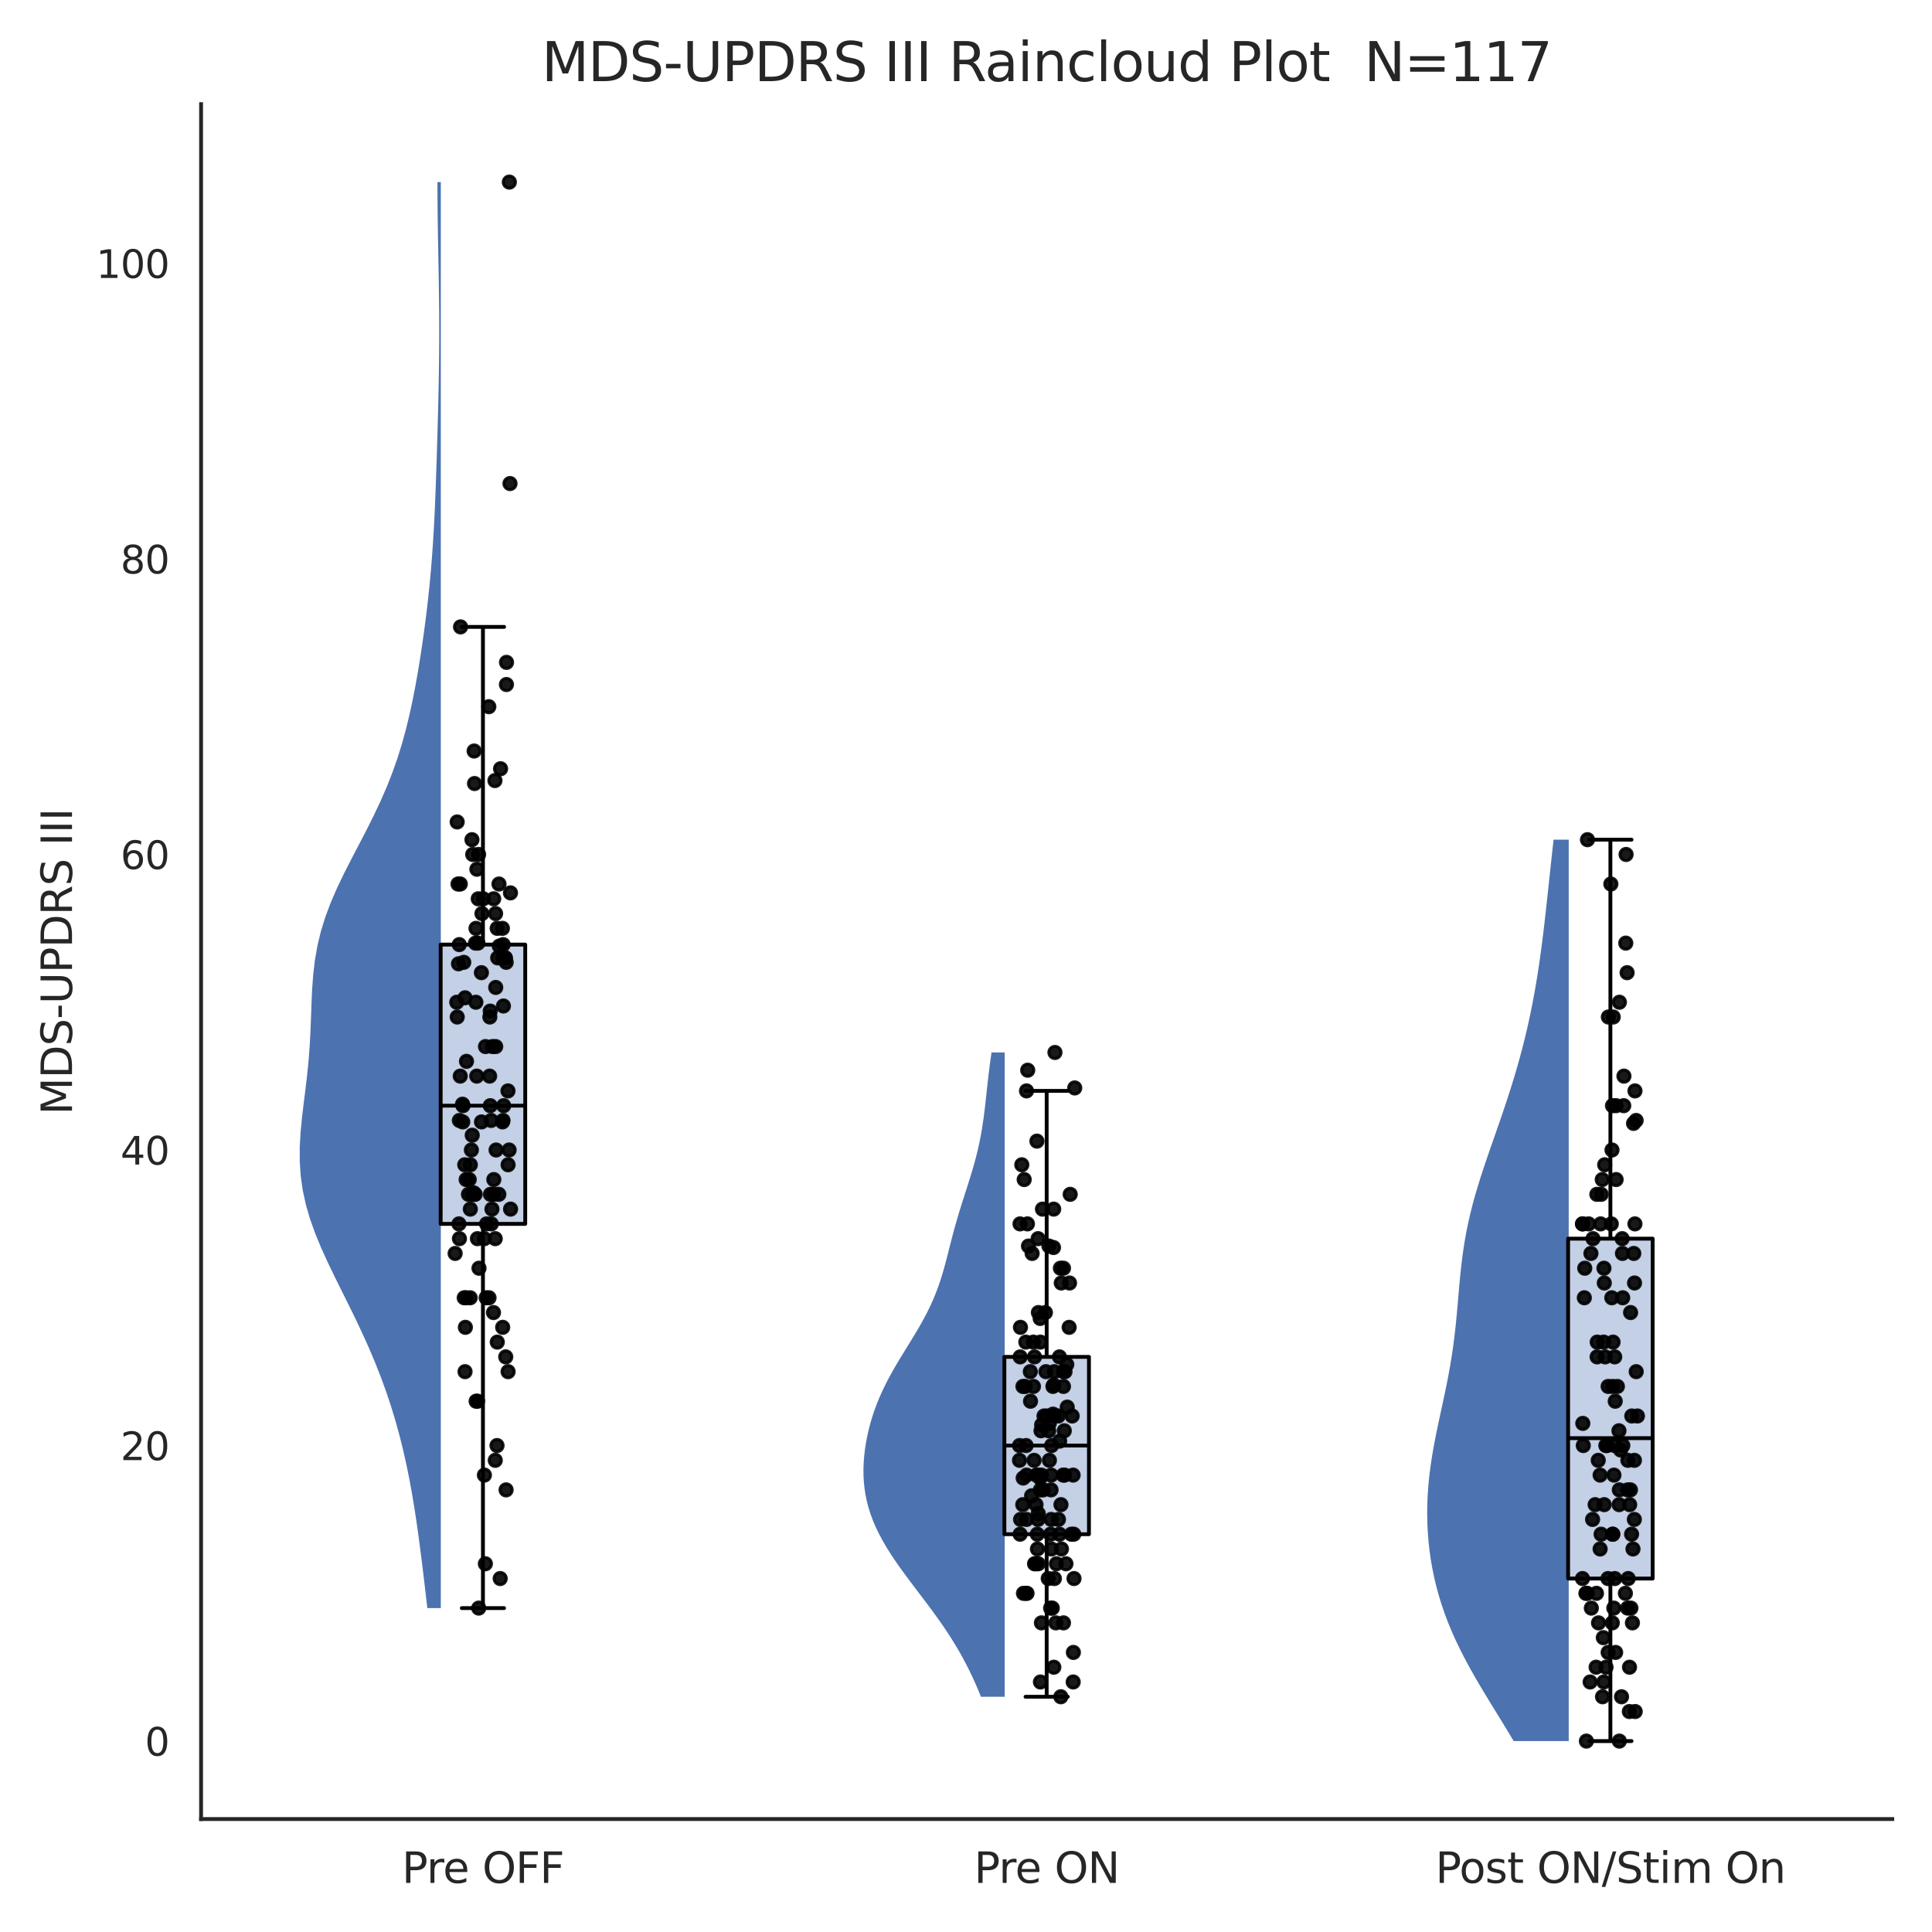<?xml version="1.0" encoding="utf-8" standalone="no"?>
<!DOCTYPE svg PUBLIC "-//W3C//DTD SVG 1.1//EN"
  "http://www.w3.org/Graphics/SVG/1.1/DTD/svg11.dtd">
<svg xmlns:xlink="http://www.w3.org/1999/xlink" width="504pt" height="504pt" viewBox="0 0 504 504" xmlns="http://www.w3.org/2000/svg" version="1.1">
 <defs>
  <style type="text/css">*{stroke-linejoin: round; stroke-linecap: butt}</style>
 </defs>
 <g id="figure_1">
  <g id="patch_1">
   <path d="M 0 504 
L 504 504 
L 504 0 
L 0 0 
z
" style="fill: #ffffff"/>
  </g>
  <g id="axes_1">
   <g id="patch_2">
    <path d="M 52.458 474.532 
L 493.632 474.532 
L 493.632 27.168 
L 52.458 27.168 
z
" style="fill: #ffffff"/>
   </g>
   <g id="matplotlib.axis_1">
    <g id="xtick_1">
     <g id="text_1">
      <!-- Pre OFF -->
      <g style="fill: #262626" transform="translate(104.841 491.19) scale(0.11 -0.11)">
       <defs>
        <path id="DejaVuSans-50" d="M 1259 4147 
L 1259 2394 
L 2053 2394 
Q 2494 2394 2734 2622 
Q 2975 2850 2975 3272 
Q 2975 3691 2734 3919 
Q 2494 4147 2053 4147 
L 1259 4147 
z
M 628 4666 
L 2053 4666 
Q 2838 4666 3239 4311 
Q 3641 3956 3641 3272 
Q 3641 2581 3239 2228 
Q 2838 1875 2053 1875 
L 1259 1875 
L 1259 0 
L 628 0 
L 628 4666 
z
" transform="scale(0.016)"/>
        <path id="DejaVuSans-72" d="M 2631 2963 
Q 2534 3019 2420 3045 
Q 2306 3072 2169 3072 
Q 1681 3072 1420 2755 
Q 1159 2438 1159 1844 
L 1159 0 
L 581 0 
L 581 3500 
L 1159 3500 
L 1159 2956 
Q 1341 3275 1631 3429 
Q 1922 3584 2338 3584 
Q 2397 3584 2469 3576 
Q 2541 3569 2628 3553 
L 2631 2963 
z
" transform="scale(0.016)"/>
        <path id="DejaVuSans-65" d="M 3597 1894 
L 3597 1613 
L 953 1613 
Q 991 1019 1311 708 
Q 1631 397 2203 397 
Q 2534 397 2845 478 
Q 3156 559 3463 722 
L 3463 178 
Q 3153 47 2828 -22 
Q 2503 -91 2169 -91 
Q 1331 -91 842 396 
Q 353 884 353 1716 
Q 353 2575 817 3079 
Q 1281 3584 2069 3584 
Q 2775 3584 3186 3129 
Q 3597 2675 3597 1894 
z
M 3022 2063 
Q 3016 2534 2758 2815 
Q 2500 3097 2075 3097 
Q 1594 3097 1305 2825 
Q 1016 2553 972 2059 
L 3022 2063 
z
" transform="scale(0.016)"/>
        <path id="DejaVuSans-20" transform="scale(0.016)"/>
        <path id="DejaVuSans-4f" d="M 2522 4238 
Q 1834 4238 1429 3725 
Q 1025 3213 1025 2328 
Q 1025 1447 1429 934 
Q 1834 422 2522 422 
Q 3209 422 3611 934 
Q 4013 1447 4013 2328 
Q 4013 3213 3611 3725 
Q 3209 4238 2522 4238 
z
M 2522 4750 
Q 3503 4750 4090 4092 
Q 4678 3434 4678 2328 
Q 4678 1225 4090 567 
Q 3503 -91 2522 -91 
Q 1538 -91 948 565 
Q 359 1222 359 2328 
Q 359 3434 948 4092 
Q 1538 4750 2522 4750 
z
" transform="scale(0.016)"/>
        <path id="DejaVuSans-46" d="M 628 4666 
L 3309 4666 
L 3309 4134 
L 1259 4134 
L 1259 2759 
L 3109 2759 
L 3109 2228 
L 1259 2228 
L 1259 0 
L 628 0 
L 628 4666 
z
" transform="scale(0.016)"/>
       </defs>
       <use xlink:href="#DejaVuSans-50"/>
       <use xlink:href="#DejaVuSans-72" transform="translate(58.553 0)"/>
       <use xlink:href="#DejaVuSans-65" transform="translate(97.416 0)"/>
       <use xlink:href="#DejaVuSans-20" transform="translate(158.939 0)"/>
       <use xlink:href="#DejaVuSans-4f" transform="translate(190.727 0)"/>
       <use xlink:href="#DejaVuSans-46" transform="translate(269.438 0)"/>
       <use xlink:href="#DejaVuSans-46" transform="translate(326.957 0)"/>
      </g>
     </g>
    </g>
    <g id="xtick_2">
     <g id="text_2">
      <!-- Pre ON -->
      <g style="fill: #262626" transform="translate(254.111 491.19) scale(0.11 -0.11)">
       <defs>
        <path id="DejaVuSans-4e" d="M 628 4666 
L 1478 4666 
L 3547 763 
L 3547 4666 
L 4159 4666 
L 4159 0 
L 3309 0 
L 1241 3903 
L 1241 0 
L 628 0 
L 628 4666 
z
" transform="scale(0.016)"/>
       </defs>
       <use xlink:href="#DejaVuSans-50"/>
       <use xlink:href="#DejaVuSans-72" transform="translate(58.553 0)"/>
       <use xlink:href="#DejaVuSans-65" transform="translate(97.416 0)"/>
       <use xlink:href="#DejaVuSans-20" transform="translate(158.939 0)"/>
       <use xlink:href="#DejaVuSans-4f" transform="translate(190.727 0)"/>
       <use xlink:href="#DejaVuSans-4e" transform="translate(269.438 0)"/>
      </g>
     </g>
    </g>
    <g id="xtick_3">
     <g id="text_3">
      <!-- Post ON/Stim On -->
      <g style="fill: #262626" transform="translate(374.458 491.19) scale(0.11 -0.11)">
       <defs>
        <path id="DejaVuSans-6f" d="M 1959 3097 
Q 1497 3097 1228 2736 
Q 959 2375 959 1747 
Q 959 1119 1226 758 
Q 1494 397 1959 397 
Q 2419 397 2687 759 
Q 2956 1122 2956 1747 
Q 2956 2369 2687 2733 
Q 2419 3097 1959 3097 
z
M 1959 3584 
Q 2709 3584 3137 3096 
Q 3566 2609 3566 1747 
Q 3566 888 3137 398 
Q 2709 -91 1959 -91 
Q 1206 -91 779 398 
Q 353 888 353 1747 
Q 353 2609 779 3096 
Q 1206 3584 1959 3584 
z
" transform="scale(0.016)"/>
        <path id="DejaVuSans-73" d="M 2834 3397 
L 2834 2853 
Q 2591 2978 2328 3040 
Q 2066 3103 1784 3103 
Q 1356 3103 1142 2972 
Q 928 2841 928 2578 
Q 928 2378 1081 2264 
Q 1234 2150 1697 2047 
L 1894 2003 
Q 2506 1872 2764 1633 
Q 3022 1394 3022 966 
Q 3022 478 2636 193 
Q 2250 -91 1575 -91 
Q 1294 -91 989 -36 
Q 684 19 347 128 
L 347 722 
Q 666 556 975 473 
Q 1284 391 1588 391 
Q 1994 391 2212 530 
Q 2431 669 2431 922 
Q 2431 1156 2273 1281 
Q 2116 1406 1581 1522 
L 1381 1569 
Q 847 1681 609 1914 
Q 372 2147 372 2553 
Q 372 3047 722 3315 
Q 1072 3584 1716 3584 
Q 2034 3584 2315 3537 
Q 2597 3491 2834 3397 
z
" transform="scale(0.016)"/>
        <path id="DejaVuSans-74" d="M 1172 4494 
L 1172 3500 
L 2356 3500 
L 2356 3053 
L 1172 3053 
L 1172 1153 
Q 1172 725 1289 603 
Q 1406 481 1766 481 
L 2356 481 
L 2356 0 
L 1766 0 
Q 1100 0 847 248 
Q 594 497 594 1153 
L 594 3053 
L 172 3053 
L 172 3500 
L 594 3500 
L 594 4494 
L 1172 4494 
z
" transform="scale(0.016)"/>
        <path id="DejaVuSans-2f" d="M 1625 4666 
L 2156 4666 
L 531 -594 
L 0 -594 
L 1625 4666 
z
" transform="scale(0.016)"/>
        <path id="DejaVuSans-53" d="M 3425 4513 
L 3425 3897 
Q 3066 4069 2747 4153 
Q 2428 4238 2131 4238 
Q 1616 4238 1336 4038 
Q 1056 3838 1056 3469 
Q 1056 3159 1242 3001 
Q 1428 2844 1947 2747 
L 2328 2669 
Q 3034 2534 3370 2195 
Q 3706 1856 3706 1288 
Q 3706 609 3251 259 
Q 2797 -91 1919 -91 
Q 1588 -91 1214 -16 
Q 841 59 441 206 
L 441 856 
Q 825 641 1194 531 
Q 1563 422 1919 422 
Q 2459 422 2753 634 
Q 3047 847 3047 1241 
Q 3047 1584 2836 1778 
Q 2625 1972 2144 2069 
L 1759 2144 
Q 1053 2284 737 2584 
Q 422 2884 422 3419 
Q 422 4038 858 4394 
Q 1294 4750 2059 4750 
Q 2388 4750 2728 4690 
Q 3069 4631 3425 4513 
z
" transform="scale(0.016)"/>
        <path id="DejaVuSans-69" d="M 603 3500 
L 1178 3500 
L 1178 0 
L 603 0 
L 603 3500 
z
M 603 4863 
L 1178 4863 
L 1178 4134 
L 603 4134 
L 603 4863 
z
" transform="scale(0.016)"/>
        <path id="DejaVuSans-6d" d="M 3328 2828 
Q 3544 3216 3844 3400 
Q 4144 3584 4550 3584 
Q 5097 3584 5394 3201 
Q 5691 2819 5691 2113 
L 5691 0 
L 5113 0 
L 5113 2094 
Q 5113 2597 4934 2840 
Q 4756 3084 4391 3084 
Q 3944 3084 3684 2787 
Q 3425 2491 3425 1978 
L 3425 0 
L 2847 0 
L 2847 2094 
Q 2847 2600 2669 2842 
Q 2491 3084 2119 3084 
Q 1678 3084 1418 2786 
Q 1159 2488 1159 1978 
L 1159 0 
L 581 0 
L 581 3500 
L 1159 3500 
L 1159 2956 
Q 1356 3278 1631 3431 
Q 1906 3584 2284 3584 
Q 2666 3584 2933 3390 
Q 3200 3197 3328 2828 
z
" transform="scale(0.016)"/>
        <path id="DejaVuSans-6e" d="M 3513 2113 
L 3513 0 
L 2938 0 
L 2938 2094 
Q 2938 2591 2744 2837 
Q 2550 3084 2163 3084 
Q 1697 3084 1428 2787 
Q 1159 2491 1159 1978 
L 1159 0 
L 581 0 
L 581 3500 
L 1159 3500 
L 1159 2956 
Q 1366 3272 1645 3428 
Q 1925 3584 2291 3584 
Q 2894 3584 3203 3211 
Q 3513 2838 3513 2113 
z
" transform="scale(0.016)"/>
       </defs>
       <use xlink:href="#DejaVuSans-50"/>
       <use xlink:href="#DejaVuSans-6f" transform="translate(56.678 0)"/>
       <use xlink:href="#DejaVuSans-73" transform="translate(117.859 0)"/>
       <use xlink:href="#DejaVuSans-74" transform="translate(169.959 0)"/>
       <use xlink:href="#DejaVuSans-20" transform="translate(209.168 0)"/>
       <use xlink:href="#DejaVuSans-4f" transform="translate(240.955 0)"/>
       <use xlink:href="#DejaVuSans-4e" transform="translate(319.666 0)"/>
       <use xlink:href="#DejaVuSans-2f" transform="translate(394.471 0)"/>
       <use xlink:href="#DejaVuSans-53" transform="translate(428.162 0)"/>
       <use xlink:href="#DejaVuSans-74" transform="translate(491.639 0)"/>
       <use xlink:href="#DejaVuSans-69" transform="translate(530.848 0)"/>
       <use xlink:href="#DejaVuSans-6d" transform="translate(558.631 0)"/>
       <use xlink:href="#DejaVuSans-20" transform="translate(656.043 0)"/>
       <use xlink:href="#DejaVuSans-4f" transform="translate(687.83 0)"/>
       <use xlink:href="#DejaVuSans-6e" transform="translate(766.541 0)"/>
      </g>
     </g>
    </g>
   </g>
   <g id="matplotlib.axis_2">
    <g id="ytick_1">
     <g id="text_4">
      <!-- 0 -->
      <g style="fill: #262626" transform="translate(37.795 457.996) scale(0.1 -0.1)">
       <defs>
        <path id="DejaVuSans-30" d="M 2034 4250 
Q 1547 4250 1301 3770 
Q 1056 3291 1056 2328 
Q 1056 1369 1301 889 
Q 1547 409 2034 409 
Q 2525 409 2770 889 
Q 3016 1369 3016 2328 
Q 3016 3291 2770 3770 
Q 2525 4250 2034 4250 
z
M 2034 4750 
Q 2819 4750 3233 4129 
Q 3647 3509 3647 2328 
Q 3647 1150 3233 529 
Q 2819 -91 2034 -91 
Q 1250 -91 836 529 
Q 422 1150 422 2328 
Q 422 3509 836 4129 
Q 1250 4750 2034 4750 
z
" transform="scale(0.016)"/>
       </defs>
       <use xlink:href="#DejaVuSans-30"/>
      </g>
     </g>
    </g>
    <g id="ytick_2">
     <g id="text_5">
      <!-- 20 -->
      <g style="fill: #262626" transform="translate(31.433 380.898) scale(0.1 -0.1)">
       <defs>
        <path id="DejaVuSans-32" d="M 1228 531 
L 3431 531 
L 3431 0 
L 469 0 
L 469 531 
Q 828 903 1448 1529 
Q 2069 2156 2228 2338 
Q 2531 2678 2651 2914 
Q 2772 3150 2772 3378 
Q 2772 3750 2511 3984 
Q 2250 4219 1831 4219 
Q 1534 4219 1204 4116 
Q 875 4013 500 3803 
L 500 4441 
Q 881 4594 1212 4672 
Q 1544 4750 1819 4750 
Q 2544 4750 2975 4387 
Q 3406 4025 3406 3419 
Q 3406 3131 3298 2873 
Q 3191 2616 2906 2266 
Q 2828 2175 2409 1742 
Q 1991 1309 1228 531 
z
" transform="scale(0.016)"/>
       </defs>
       <use xlink:href="#DejaVuSans-32"/>
       <use xlink:href="#DejaVuSans-30" transform="translate(63.623 0)"/>
      </g>
     </g>
    </g>
    <g id="ytick_3">
     <g id="text_6">
      <!-- 40 -->
      <g style="fill: #262626" transform="translate(31.433 303.8) scale(0.1 -0.1)">
       <defs>
        <path id="DejaVuSans-34" d="M 2419 4116 
L 825 1625 
L 2419 1625 
L 2419 4116 
z
M 2253 4666 
L 3047 4666 
L 3047 1625 
L 3713 1625 
L 3713 1100 
L 3047 1100 
L 3047 0 
L 2419 0 
L 2419 1100 
L 313 1100 
L 313 1709 
L 2253 4666 
z
" transform="scale(0.016)"/>
       </defs>
       <use xlink:href="#DejaVuSans-34"/>
       <use xlink:href="#DejaVuSans-30" transform="translate(63.623 0)"/>
      </g>
     </g>
    </g>
    <g id="ytick_4">
     <g id="text_7">
      <!-- 60 -->
      <g style="fill: #262626" transform="translate(31.433 226.701) scale(0.1 -0.1)">
       <defs>
        <path id="DejaVuSans-36" d="M 2113 2584 
Q 1688 2584 1439 2293 
Q 1191 2003 1191 1497 
Q 1191 994 1439 701 
Q 1688 409 2113 409 
Q 2538 409 2786 701 
Q 3034 994 3034 1497 
Q 3034 2003 2786 2293 
Q 2538 2584 2113 2584 
z
M 3366 4563 
L 3366 3988 
Q 3128 4100 2886 4159 
Q 2644 4219 2406 4219 
Q 1781 4219 1451 3797 
Q 1122 3375 1075 2522 
Q 1259 2794 1537 2939 
Q 1816 3084 2150 3084 
Q 2853 3084 3261 2657 
Q 3669 2231 3669 1497 
Q 3669 778 3244 343 
Q 2819 -91 2113 -91 
Q 1303 -91 875 529 
Q 447 1150 447 2328 
Q 447 3434 972 4092 
Q 1497 4750 2381 4750 
Q 2619 4750 2861 4703 
Q 3103 4656 3366 4563 
z
" transform="scale(0.016)"/>
       </defs>
       <use xlink:href="#DejaVuSans-36"/>
       <use xlink:href="#DejaVuSans-30" transform="translate(63.623 0)"/>
      </g>
     </g>
    </g>
    <g id="ytick_5">
     <g id="text_8">
      <!-- 80 -->
      <g style="fill: #262626" transform="translate(31.433 149.603) scale(0.1 -0.1)">
       <defs>
        <path id="DejaVuSans-38" d="M 2034 2216 
Q 1584 2216 1326 1975 
Q 1069 1734 1069 1313 
Q 1069 891 1326 650 
Q 1584 409 2034 409 
Q 2484 409 2743 651 
Q 3003 894 3003 1313 
Q 3003 1734 2745 1975 
Q 2488 2216 2034 2216 
z
M 1403 2484 
Q 997 2584 770 2862 
Q 544 3141 544 3541 
Q 544 4100 942 4425 
Q 1341 4750 2034 4750 
Q 2731 4750 3128 4425 
Q 3525 4100 3525 3541 
Q 3525 3141 3298 2862 
Q 3072 2584 2669 2484 
Q 3125 2378 3379 2068 
Q 3634 1759 3634 1313 
Q 3634 634 3220 271 
Q 2806 -91 2034 -91 
Q 1263 -91 848 271 
Q 434 634 434 1313 
Q 434 1759 690 2068 
Q 947 2378 1403 2484 
z
M 1172 3481 
Q 1172 3119 1398 2916 
Q 1625 2713 2034 2713 
Q 2441 2713 2670 2916 
Q 2900 3119 2900 3481 
Q 2900 3844 2670 4047 
Q 2441 4250 2034 4250 
Q 1625 4250 1398 4047 
Q 1172 3844 1172 3481 
z
" transform="scale(0.016)"/>
       </defs>
       <use xlink:href="#DejaVuSans-38"/>
       <use xlink:href="#DejaVuSans-30" transform="translate(63.623 0)"/>
      </g>
     </g>
    </g>
    <g id="ytick_6">
     <g id="text_9">
      <!-- 100 -->
      <g style="fill: #262626" transform="translate(25.07 72.504) scale(0.1 -0.1)">
       <defs>
        <path id="DejaVuSans-31" d="M 794 531 
L 1825 531 
L 1825 4091 
L 703 3866 
L 703 4441 
L 1819 4666 
L 2450 4666 
L 2450 531 
L 3481 531 
L 3481 0 
L 794 0 
L 794 531 
z
" transform="scale(0.016)"/>
       </defs>
       <use xlink:href="#DejaVuSans-31"/>
       <use xlink:href="#DejaVuSans-30" transform="translate(63.623 0)"/>
       <use xlink:href="#DejaVuSans-30" transform="translate(127.246 0)"/>
      </g>
     </g>
    </g>
    <g id="text_10">
     <!-- MDS-UPDRS III -->
     <g style="fill: #262626" transform="translate(18.783 290.812) rotate(-90) scale(0.11 -0.11)">
      <defs>
       <path id="DejaVuSans-4d" d="M 628 4666 
L 1569 4666 
L 2759 1491 
L 3956 4666 
L 4897 4666 
L 4897 0 
L 4281 0 
L 4281 4097 
L 3078 897 
L 2444 897 
L 1241 4097 
L 1241 0 
L 628 0 
L 628 4666 
z
" transform="scale(0.016)"/>
       <path id="DejaVuSans-44" d="M 1259 4147 
L 1259 519 
L 2022 519 
Q 2988 519 3436 956 
Q 3884 1394 3884 2338 
Q 3884 3275 3436 3711 
Q 2988 4147 2022 4147 
L 1259 4147 
z
M 628 4666 
L 1925 4666 
Q 3281 4666 3915 4102 
Q 4550 3538 4550 2338 
Q 4550 1131 3912 565 
Q 3275 0 1925 0 
L 628 0 
L 628 4666 
z
" transform="scale(0.016)"/>
       <path id="DejaVuSans-2d" d="M 313 2009 
L 1997 2009 
L 1997 1497 
L 313 1497 
L 313 2009 
z
" transform="scale(0.016)"/>
       <path id="DejaVuSans-55" d="M 556 4666 
L 1191 4666 
L 1191 1831 
Q 1191 1081 1462 751 
Q 1734 422 2344 422 
Q 2950 422 3222 751 
Q 3494 1081 3494 1831 
L 3494 4666 
L 4128 4666 
L 4128 1753 
Q 4128 841 3676 375 
Q 3225 -91 2344 -91 
Q 1459 -91 1007 375 
Q 556 841 556 1753 
L 556 4666 
z
" transform="scale(0.016)"/>
       <path id="DejaVuSans-52" d="M 2841 2188 
Q 3044 2119 3236 1894 
Q 3428 1669 3622 1275 
L 4263 0 
L 3584 0 
L 2988 1197 
Q 2756 1666 2539 1819 
Q 2322 1972 1947 1972 
L 1259 1972 
L 1259 0 
L 628 0 
L 628 4666 
L 2053 4666 
Q 2853 4666 3247 4331 
Q 3641 3997 3641 3322 
Q 3641 2881 3436 2590 
Q 3231 2300 2841 2188 
z
M 1259 4147 
L 1259 2491 
L 2053 2491 
Q 2509 2491 2742 2702 
Q 2975 2913 2975 3322 
Q 2975 3731 2742 3939 
Q 2509 4147 2053 4147 
L 1259 4147 
z
" transform="scale(0.016)"/>
       <path id="DejaVuSans-49" d="M 628 4666 
L 1259 4666 
L 1259 0 
L 628 0 
L 628 4666 
z
" transform="scale(0.016)"/>
      </defs>
      <use xlink:href="#DejaVuSans-4d"/>
      <use xlink:href="#DejaVuSans-44" transform="translate(86.279 0)"/>
      <use xlink:href="#DejaVuSans-53" transform="translate(163.281 0)"/>
      <use xlink:href="#DejaVuSans-2d" transform="translate(226.758 0)"/>
      <use xlink:href="#DejaVuSans-55" transform="translate(262.842 0)"/>
      <use xlink:href="#DejaVuSans-50" transform="translate(336.035 0)"/>
      <use xlink:href="#DejaVuSans-44" transform="translate(396.338 0)"/>
      <use xlink:href="#DejaVuSans-52" transform="translate(473.34 0)"/>
      <use xlink:href="#DejaVuSans-53" transform="translate(542.822 0)"/>
      <use xlink:href="#DejaVuSans-20" transform="translate(606.299 0)"/>
      <use xlink:href="#DejaVuSans-49" transform="translate(638.086 0)"/>
      <use xlink:href="#DejaVuSans-49" transform="translate(667.578 0)"/>
      <use xlink:href="#DejaVuSans-49" transform="translate(697.07 0)"/>
     </g>
    </g>
   </g>
   <g id="FillBetweenPolyCollection_1">
    <defs>
     <path id="m63cc6b29dc" d="M 114.996 -84.497 
L 111.478 -84.497 
L 111.045 -88.255 
L 110.602 -92.012 
L 110.146 -95.77 
L 109.674 -99.527 
L 109.176 -103.285 
L 108.646 -107.043 
L 108.072 -110.8 
L 107.445 -114.558 
L 106.753 -118.315 
L 105.988 -122.073 
L 105.14 -125.83 
L 104.201 -129.588 
L 103.163 -133.346 
L 102.02 -137.103 
L 100.768 -140.861 
L 99.404 -144.618 
L 97.927 -148.376 
L 96.341 -152.133 
L 94.656 -155.891 
L 92.884 -159.649 
L 91.048 -163.406 
L 89.179 -167.164 
L 87.316 -170.921 
L 85.504 -174.679 
L 83.796 -178.436 
L 82.244 -182.194 
L 80.898 -185.952 
L 79.8 -189.709 
L 78.979 -193.467 
L 78.447 -197.224 
L 78.194 -200.982 
L 78.193 -204.74 
L 78.401 -208.497 
L 78.759 -212.255 
L 79.206 -216.012 
L 79.677 -219.77 
L 80.119 -223.527 
L 80.493 -227.285 
L 80.781 -231.043 
L 80.984 -234.8 
L 81.13 -238.558 
L 81.261 -242.315 
L 81.434 -246.073 
L 81.714 -249.83 
L 82.158 -253.588 
L 82.818 -257.346 
L 83.725 -261.103 
L 84.891 -264.861 
L 86.306 -268.618 
L 87.939 -272.376 
L 89.742 -276.134 
L 91.657 -279.891 
L 93.621 -283.649 
L 95.572 -287.406 
L 97.457 -291.164 
L 99.233 -294.921 
L 100.871 -298.679 
L 102.353 -302.437 
L 103.678 -306.194 
L 104.851 -309.952 
L 105.886 -313.709 
L 106.801 -317.467 
L 107.617 -321.224 
L 108.351 -324.982 
L 109.019 -328.74 
L 109.633 -332.497 
L 110.201 -336.255 
L 110.726 -340.012 
L 111.21 -343.77 
L 111.65 -347.528 
L 112.047 -351.285 
L 112.397 -355.043 
L 112.702 -358.8 
L 112.964 -362.558 
L 113.187 -366.315 
L 113.378 -370.073 
L 113.542 -373.831 
L 113.687 -377.588 
L 113.818 -381.346 
L 113.941 -385.103 
L 114.057 -388.861 
L 114.167 -392.618 
L 114.269 -396.376 
L 114.363 -400.134 
L 114.443 -403.891 
L 114.508 -407.649 
L 114.553 -411.406 
L 114.578 -415.164 
L 114.581 -418.921 
L 114.562 -422.679 
L 114.525 -426.437 
L 114.472 -430.194 
L 114.407 -433.952 
L 114.337 -437.709 
L 114.268 -441.467 
L 114.207 -445.225 
L 114.158 -448.982 
L 114.127 -452.74 
L 114.117 -456.497 
L 114.996 -456.497 
L 114.996 -456.497 
L 114.996 -452.74 
L 114.996 -448.982 
L 114.996 -445.225 
L 114.996 -441.467 
L 114.996 -437.709 
L 114.996 -433.952 
L 114.996 -430.194 
L 114.996 -426.437 
L 114.996 -422.679 
L 114.996 -418.921 
L 114.996 -415.164 
L 114.996 -411.406 
L 114.996 -407.649 
L 114.996 -403.891 
L 114.996 -400.134 
L 114.996 -396.376 
L 114.996 -392.618 
L 114.996 -388.861 
L 114.996 -385.103 
L 114.996 -381.346 
L 114.996 -377.588 
L 114.996 -373.831 
L 114.996 -370.073 
L 114.996 -366.315 
L 114.996 -362.558 
L 114.996 -358.8 
L 114.996 -355.043 
L 114.996 -351.285 
L 114.996 -347.528 
L 114.996 -343.77 
L 114.996 -340.012 
L 114.996 -336.255 
L 114.996 -332.497 
L 114.996 -328.74 
L 114.996 -324.982 
L 114.996 -321.224 
L 114.996 -317.467 
L 114.996 -313.709 
L 114.996 -309.952 
L 114.996 -306.194 
L 114.996 -302.437 
L 114.996 -298.679 
L 114.996 -294.921 
L 114.996 -291.164 
L 114.996 -287.406 
L 114.996 -283.649 
L 114.996 -279.891 
L 114.996 -276.134 
L 114.996 -272.376 
L 114.996 -268.618 
L 114.996 -264.861 
L 114.996 -261.103 
L 114.996 -257.346 
L 114.996 -253.588 
L 114.996 -249.83 
L 114.996 -246.073 
L 114.996 -242.315 
L 114.996 -238.558 
L 114.996 -234.8 
L 114.996 -231.043 
L 114.996 -227.285 
L 114.996 -223.527 
L 114.996 -219.77 
L 114.996 -216.012 
L 114.996 -212.255 
L 114.996 -208.497 
L 114.996 -204.74 
L 114.996 -200.982 
L 114.996 -197.224 
L 114.996 -193.467 
L 114.996 -189.709 
L 114.996 -185.952 
L 114.996 -182.194 
L 114.996 -178.436 
L 114.996 -174.679 
L 114.996 -170.921 
L 114.996 -167.164 
L 114.996 -163.406 
L 114.996 -159.649 
L 114.996 -155.891 
L 114.996 -152.133 
L 114.996 -148.376 
L 114.996 -144.618 
L 114.996 -140.861 
L 114.996 -137.103 
L 114.996 -133.346 
L 114.996 -129.588 
L 114.996 -125.83 
L 114.996 -122.073 
L 114.996 -118.315 
L 114.996 -114.558 
L 114.996 -110.8 
L 114.996 -107.043 
L 114.996 -103.285 
L 114.996 -99.527 
L 114.996 -95.77 
L 114.996 -92.012 
L 114.996 -88.255 
L 114.996 -84.497 
z
"/>
    </defs>
    <g clip-path="url(#p95a5dc4a6f)">
     <use xlink:href="#m63cc6b29dc" x="0" y="504" style="fill: #4c72b0"/>
    </g>
   </g>
   <g id="FillBetweenPolyCollection_2">
    <defs>
     <path id="m999f6fa7b7" d="M 262.093 -61.368 
L 255.892 -61.368 
L 255.204 -63.065 
L 254.477 -64.763 
L 253.709 -66.461 
L 252.897 -68.158 
L 252.04 -69.856 
L 251.137 -71.554 
L 250.184 -73.252 
L 249.182 -74.949 
L 248.13 -76.647 
L 247.029 -78.345 
L 245.881 -80.042 
L 244.692 -81.74 
L 243.465 -83.438 
L 242.209 -85.136 
L 240.932 -86.833 
L 239.643 -88.531 
L 238.354 -90.229 
L 237.075 -91.927 
L 235.817 -93.624 
L 234.593 -95.322 
L 233.413 -97.02 
L 232.287 -98.717 
L 231.226 -100.415 
L 230.238 -102.113 
L 229.33 -103.811 
L 228.507 -105.508 
L 227.776 -107.206 
L 227.138 -108.904 
L 226.595 -110.602 
L 226.148 -112.299 
L 225.794 -113.997 
L 225.531 -115.695 
L 225.356 -117.392 
L 225.264 -119.09 
L 225.251 -120.788 
L 225.312 -122.486 
L 225.443 -124.183 
L 225.639 -125.881 
L 225.899 -127.579 
L 226.219 -129.276 
L 226.599 -130.974 
L 227.04 -132.672 
L 227.542 -134.37 
L 228.107 -136.067 
L 228.735 -137.765 
L 229.428 -139.463 
L 230.186 -141.161 
L 231.006 -142.858 
L 231.886 -144.556 
L 232.819 -146.254 
L 233.798 -147.951 
L 234.813 -149.649 
L 235.851 -151.347 
L 236.899 -153.045 
L 237.944 -154.742 
L 238.969 -156.44 
L 239.963 -158.138 
L 240.913 -159.836 
L 241.808 -161.533 
L 242.643 -163.231 
L 243.411 -164.929 
L 244.113 -166.626 
L 244.751 -168.324 
L 245.331 -170.022 
L 245.859 -171.72 
L 246.347 -173.417 
L 246.804 -175.115 
L 247.243 -176.813 
L 247.674 -178.51 
L 248.106 -180.208 
L 248.548 -181.906 
L 249.007 -183.604 
L 249.484 -185.301 
L 249.982 -186.999 
L 250.498 -188.697 
L 251.03 -190.395 
L 251.572 -192.092 
L 252.118 -193.79 
L 252.66 -195.488 
L 253.19 -197.185 
L 253.701 -198.883 
L 254.187 -200.581 
L 254.641 -202.279 
L 255.06 -203.976 
L 255.442 -205.674 
L 255.785 -207.372 
L 256.091 -209.07 
L 256.363 -210.767 
L 256.606 -212.465 
L 256.824 -214.163 
L 257.024 -215.86 
L 257.213 -217.558 
L 257.397 -219.256 
L 257.582 -220.954 
L 257.773 -222.651 
L 257.974 -224.349 
L 258.187 -226.047 
L 258.413 -227.744 
L 258.652 -229.442 
L 262.093 -229.442 
L 262.093 -229.442 
L 262.093 -227.744 
L 262.093 -226.047 
L 262.093 -224.349 
L 262.093 -222.651 
L 262.093 -220.954 
L 262.093 -219.256 
L 262.093 -217.558 
L 262.093 -215.86 
L 262.093 -214.163 
L 262.093 -212.465 
L 262.093 -210.767 
L 262.093 -209.07 
L 262.093 -207.372 
L 262.093 -205.674 
L 262.093 -203.976 
L 262.093 -202.279 
L 262.093 -200.581 
L 262.093 -198.883 
L 262.093 -197.185 
L 262.093 -195.488 
L 262.093 -193.79 
L 262.093 -192.092 
L 262.093 -190.395 
L 262.093 -188.697 
L 262.093 -186.999 
L 262.093 -185.301 
L 262.093 -183.604 
L 262.093 -181.906 
L 262.093 -180.208 
L 262.093 -178.51 
L 262.093 -176.813 
L 262.093 -175.115 
L 262.093 -173.417 
L 262.093 -171.72 
L 262.093 -170.022 
L 262.093 -168.324 
L 262.093 -166.626 
L 262.093 -164.929 
L 262.093 -163.231 
L 262.093 -161.533 
L 262.093 -159.836 
L 262.093 -158.138 
L 262.093 -156.44 
L 262.093 -154.742 
L 262.093 -153.045 
L 262.093 -151.347 
L 262.093 -149.649 
L 262.093 -147.951 
L 262.093 -146.254 
L 262.093 -144.556 
L 262.093 -142.858 
L 262.093 -141.161 
L 262.093 -139.463 
L 262.093 -137.765 
L 262.093 -136.067 
L 262.093 -134.37 
L 262.093 -132.672 
L 262.093 -130.974 
L 262.093 -129.276 
L 262.093 -127.579 
L 262.093 -125.881 
L 262.093 -124.183 
L 262.093 -122.486 
L 262.093 -120.788 
L 262.093 -119.09 
L 262.093 -117.392 
L 262.093 -115.695 
L 262.093 -113.997 
L 262.093 -112.299 
L 262.093 -110.602 
L 262.093 -108.904 
L 262.093 -107.206 
L 262.093 -105.508 
L 262.093 -103.811 
L 262.093 -102.113 
L 262.093 -100.415 
L 262.093 -98.717 
L 262.093 -97.02 
L 262.093 -95.322 
L 262.093 -93.624 
L 262.093 -91.927 
L 262.093 -90.229 
L 262.093 -88.531 
L 262.093 -86.833 
L 262.093 -85.136 
L 262.093 -83.438 
L 262.093 -81.74 
L 262.093 -80.042 
L 262.093 -78.345 
L 262.093 -76.647 
L 262.093 -74.949 
L 262.093 -73.252 
L 262.093 -71.554 
L 262.093 -69.856 
L 262.093 -68.158 
L 262.093 -66.461 
L 262.093 -64.763 
L 262.093 -63.065 
L 262.093 -61.368 
z
"/>
    </defs>
    <g clip-path="url(#p95a5dc4a6f)">
     <use xlink:href="#m999f6fa7b7" x="0" y="504" style="fill: #4c72b0"/>
    </g>
   </g>
   <g id="FillBetweenPolyCollection_3">
    <defs>
     <path id="m9dd53f78df" d="M 409.232 -49.803 
L 394.868 -49.803 
L 393.451 -52.178 
L 392.006 -54.553 
L 390.546 -56.928 
L 389.083 -59.304 
L 387.633 -61.679 
L 386.206 -64.054 
L 384.817 -66.43 
L 383.475 -68.805 
L 382.191 -71.18 
L 380.973 -73.555 
L 379.828 -75.931 
L 378.761 -78.306 
L 377.776 -80.681 
L 376.876 -83.056 
L 376.061 -85.432 
L 375.33 -87.807 
L 374.683 -90.182 
L 374.119 -92.557 
L 373.634 -94.933 
L 373.228 -97.308 
L 372.898 -99.683 
L 372.642 -102.058 
L 372.46 -104.434 
L 372.349 -106.809 
L 372.309 -109.184 
L 372.339 -111.559 
L 372.438 -113.935 
L 372.603 -116.31 
L 372.833 -118.685 
L 373.123 -121.06 
L 373.469 -123.436 
L 373.865 -125.811 
L 374.304 -128.186 
L 374.776 -130.561 
L 375.273 -132.937 
L 375.784 -135.312 
L 376.299 -137.687 
L 376.808 -140.062 
L 377.301 -142.438 
L 377.769 -144.813 
L 378.206 -147.188 
L 378.607 -149.564 
L 378.969 -151.939 
L 379.291 -154.314 
L 379.577 -156.689 
L 379.83 -159.065 
L 380.057 -161.44 
L 380.268 -163.815 
L 380.471 -166.19 
L 380.678 -168.566 
L 380.899 -170.941 
L 381.146 -173.316 
L 381.428 -175.691 
L 381.754 -178.067 
L 382.131 -180.442 
L 382.562 -182.817 
L 383.051 -185.192 
L 383.598 -187.568 
L 384.202 -189.943 
L 384.857 -192.318 
L 385.56 -194.693 
L 386.303 -197.069 
L 387.08 -199.444 
L 387.882 -201.819 
L 388.701 -204.194 
L 389.53 -206.57 
L 390.361 -208.945 
L 391.187 -211.32 
L 392.002 -213.695 
L 392.801 -216.071 
L 393.58 -218.446 
L 394.335 -220.821 
L 395.063 -223.196 
L 395.762 -225.572 
L 396.43 -227.947 
L 397.067 -230.322 
L 397.671 -232.697 
L 398.242 -235.073 
L 398.782 -237.448 
L 399.29 -239.823 
L 399.767 -242.199 
L 400.215 -244.574 
L 400.635 -246.949 
L 401.028 -249.324 
L 401.396 -251.7 
L 401.742 -254.075 
L 402.068 -256.45 
L 402.375 -258.825 
L 402.667 -261.201 
L 402.947 -263.576 
L 403.216 -265.951 
L 403.478 -268.326 
L 403.735 -270.702 
L 403.989 -273.077 
L 404.243 -275.452 
L 404.498 -277.827 
L 404.755 -280.203 
L 405.016 -282.578 
L 405.279 -284.953 
L 409.232 -284.953 
L 409.232 -284.953 
L 409.232 -282.578 
L 409.232 -280.203 
L 409.232 -277.827 
L 409.232 -275.452 
L 409.232 -273.077 
L 409.232 -270.702 
L 409.232 -268.326 
L 409.232 -265.951 
L 409.232 -263.576 
L 409.232 -261.201 
L 409.232 -258.825 
L 409.232 -256.45 
L 409.232 -254.075 
L 409.232 -251.7 
L 409.232 -249.324 
L 409.232 -246.949 
L 409.232 -244.574 
L 409.232 -242.199 
L 409.232 -239.823 
L 409.232 -237.448 
L 409.232 -235.073 
L 409.232 -232.697 
L 409.232 -230.322 
L 409.232 -227.947 
L 409.232 -225.572 
L 409.232 -223.196 
L 409.232 -220.821 
L 409.232 -218.446 
L 409.232 -216.071 
L 409.232 -213.695 
L 409.232 -211.32 
L 409.232 -208.945 
L 409.232 -206.57 
L 409.232 -204.194 
L 409.232 -201.819 
L 409.232 -199.444 
L 409.232 -197.069 
L 409.232 -194.693 
L 409.232 -192.318 
L 409.232 -189.943 
L 409.232 -187.568 
L 409.232 -185.192 
L 409.232 -182.817 
L 409.232 -180.442 
L 409.232 -178.067 
L 409.232 -175.691 
L 409.232 -173.316 
L 409.232 -170.941 
L 409.232 -168.566 
L 409.232 -166.19 
L 409.232 -163.815 
L 409.232 -161.44 
L 409.232 -159.065 
L 409.232 -156.689 
L 409.232 -154.314 
L 409.232 -151.939 
L 409.232 -149.564 
L 409.232 -147.188 
L 409.232 -144.813 
L 409.232 -142.438 
L 409.232 -140.062 
L 409.232 -137.687 
L 409.232 -135.312 
L 409.232 -132.937 
L 409.232 -130.561 
L 409.232 -128.186 
L 409.232 -125.811 
L 409.232 -123.436 
L 409.232 -121.06 
L 409.232 -118.685 
L 409.232 -116.31 
L 409.232 -113.935 
L 409.232 -111.559 
L 409.232 -109.184 
L 409.232 -106.809 
L 409.232 -104.434 
L 409.232 -102.058 
L 409.232 -99.683 
L 409.232 -97.308 
L 409.232 -94.933 
L 409.232 -92.557 
L 409.232 -90.182 
L 409.232 -87.807 
L 409.232 -85.432 
L 409.232 -83.056 
L 409.232 -80.681 
L 409.232 -78.306 
L 409.232 -75.931 
L 409.232 -73.555 
L 409.232 -71.18 
L 409.232 -68.805 
L 409.232 -66.43 
L 409.232 -64.054 
L 409.232 -61.679 
L 409.232 -59.304 
L 409.232 -56.928 
L 409.232 -54.553 
L 409.232 -52.178 
L 409.232 -49.803 
z
"/>
    </defs>
    <g clip-path="url(#p95a5dc4a6f)">
     <use xlink:href="#m9dd53f78df" x="0" y="504" style="fill: #4c72b0"/>
    </g>
   </g>
   <g id="patch_3">
    <path d="M 114.958 319.275 
L 137.016 319.275 
L 137.016 246.417 
L 114.958 246.417 
L 114.958 319.275 
z
" clip-path="url(#p95a5dc4a6f)" style="fill: #4c72b0; fill-opacity: 0.33; stroke: #000000; stroke-linejoin: miter"/>
   </g>
   <g id="line2d_1">
    <path d="M 125.987 319.275 
L 125.987 419.503 
" clip-path="url(#p95a5dc4a6f)" style="fill: none; stroke: #000000"/>
   </g>
   <g id="line2d_2">
    <path d="M 125.987 246.417 
L 125.987 163.536 
" clip-path="url(#p95a5dc4a6f)" style="fill: none; stroke: #000000"/>
   </g>
   <g id="line2d_3">
    <path d="M 120.472 419.503 
L 131.502 419.503 
" clip-path="url(#p95a5dc4a6f)" style="fill: none; stroke: #000000; stroke-linecap: round"/>
   </g>
   <g id="line2d_4">
    <path d="M 120.472 163.536 
L 131.502 163.536 
" clip-path="url(#p95a5dc4a6f)" style="fill: none; stroke: #000000; stroke-linecap: round"/>
   </g>
   <g id="line2d_5"/>
   <g id="patch_4">
    <path d="M 262.016 400.228 
L 284.074 400.228 
L 284.074 353.969 
L 262.016 353.969 
L 262.016 400.228 
z
" clip-path="url(#p95a5dc4a6f)" style="fill: #4c72b0; fill-opacity: 0.33; stroke: #000000; stroke-linejoin: miter"/>
   </g>
   <g id="line2d_6">
    <path d="M 273.045 400.228 
L 273.045 442.632 
" clip-path="url(#p95a5dc4a6f)" style="fill: none; stroke: #000000"/>
   </g>
   <g id="line2d_7">
    <path d="M 273.045 353.969 
L 273.045 284.581 
" clip-path="url(#p95a5dc4a6f)" style="fill: none; stroke: #000000"/>
   </g>
   <g id="line2d_8">
    <path d="M 267.53 442.632 
L 278.56 442.632 
" clip-path="url(#p95a5dc4a6f)" style="fill: none; stroke: #000000; stroke-linecap: round"/>
   </g>
   <g id="line2d_9">
    <path d="M 267.53 284.581 
L 278.56 284.581 
" clip-path="url(#p95a5dc4a6f)" style="fill: none; stroke: #000000; stroke-linecap: round"/>
   </g>
   <g id="line2d_10"/>
   <g id="patch_5">
    <path d="M 409.074 411.793 
L 431.132 411.793 
L 431.132 323.13 
L 409.074 323.13 
L 409.074 411.793 
z
" clip-path="url(#p95a5dc4a6f)" style="fill: #4c72b0; fill-opacity: 0.33; stroke: #000000; stroke-linejoin: miter"/>
   </g>
   <g id="line2d_11">
    <path d="M 420.103 411.793 
L 420.103 454.197 
" clip-path="url(#p95a5dc4a6f)" style="fill: none; stroke: #000000"/>
   </g>
   <g id="line2d_12">
    <path d="M 420.103 323.13 
L 420.103 219.047 
" clip-path="url(#p95a5dc4a6f)" style="fill: none; stroke: #000000"/>
   </g>
   <g id="line2d_13">
    <path d="M 414.588 454.197 
L 425.618 454.197 
" clip-path="url(#p95a5dc4a6f)" style="fill: none; stroke: #000000; stroke-linecap: round"/>
   </g>
   <g id="line2d_14">
    <path d="M 414.588 219.047 
L 425.618 219.047 
" clip-path="url(#p95a5dc4a6f)" style="fill: none; stroke: #000000; stroke-linecap: round"/>
   </g>
   <g id="line2d_15"/>
   <g id="PathCollection_1">
    <defs>
     <path id="m9650ecc27e" d="M 0 1.581 
C 0.419 1.581 0.822 1.415 1.118 1.118 
C 1.415 0.822 1.581 0.419 1.581 0 
C 1.581 -0.419 1.415 -0.822 1.118 -1.118 
C 0.822 -1.415 0.419 -1.581 0 -1.581 
C -0.419 -1.581 -0.822 -1.415 -1.118 -1.118 
C -1.415 -0.822 -1.581 -0.419 -1.581 0 
C -1.581 0.419 -1.415 0.822 -1.118 1.118 
C -0.822 1.415 -0.419 1.581 0 1.581 
z
" style="stroke: #000000; stroke-opacity: 0.9; stroke-width: 0.8"/>
    </defs>
    <g clip-path="url(#p95a5dc4a6f)">
     <use xlink:href="#m9650ecc27e" x="119.606" y="251.428" style="fill-opacity: 0.9; stroke: #000000; stroke-opacity: 0.9; stroke-width: 0.8"/>
     <use xlink:href="#m9650ecc27e" x="125.607" y="292.676" style="fill-opacity: 0.9; stroke: #000000; stroke-opacity: 0.9; stroke-width: 0.8"/>
     <use xlink:href="#m9650ecc27e" x="131.088" y="292.676" style="fill-opacity: 0.9; stroke: #000000; stroke-opacity: 0.9; stroke-width: 0.8"/>
     <use xlink:href="#m9650ecc27e" x="123.58" y="311.18" style="fill-opacity: 0.9; stroke: #000000; stroke-opacity: 0.9; stroke-width: 0.8"/>
     <use xlink:href="#m9650ecc27e" x="133.043" y="126.143" style="fill-opacity: 0.9; stroke: #000000; stroke-opacity: 0.9; stroke-width: 0.8"/>
     <use xlink:href="#m9650ecc27e" x="131.263" y="246.417" style="fill-opacity: 0.9; stroke: #000000; stroke-opacity: 0.9; stroke-width: 0.8"/>
     <use xlink:href="#m9650ecc27e" x="120.144" y="163.536" style="fill-opacity: 0.9; stroke: #000000; stroke-opacity: 0.9; stroke-width: 0.8"/>
     <use xlink:href="#m9650ecc27e" x="133.167" y="232.925" style="fill-opacity: 0.9; stroke: #000000; stroke-opacity: 0.9; stroke-width: 0.8"/>
     <use xlink:href="#m9650ecc27e" x="119.263" y="214.421" style="fill-opacity: 0.9; stroke: #000000; stroke-opacity: 0.9; stroke-width: 0.8"/>
     <use xlink:href="#m9650ecc27e" x="130.251" y="246.802" style="fill-opacity: 0.9; stroke: #000000; stroke-opacity: 0.9; stroke-width: 0.8"/>
     <use xlink:href="#m9650ecc27e" x="121.322" y="260.295" style="fill-opacity: 0.9; stroke: #000000; stroke-opacity: 0.9; stroke-width: 0.8"/>
     <use xlink:href="#m9650ecc27e" x="132.873" y="47.503" style="fill-opacity: 0.9; stroke: #000000; stroke-opacity: 0.9; stroke-width: 0.8"/>
     <use xlink:href="#m9650ecc27e" x="120.659" y="288.05" style="fill-opacity: 0.9; stroke: #000000; stroke-opacity: 0.9; stroke-width: 0.8"/>
     <use xlink:href="#m9650ecc27e" x="119.807" y="246.417" style="fill-opacity: 0.9; stroke: #000000; stroke-opacity: 0.9; stroke-width: 0.8"/>
     <use xlink:href="#m9650ecc27e" x="131.328" y="262.434" style="fill-opacity: 0.9; stroke: #000000; stroke-opacity: 0.9; stroke-width: 0.8"/>
     <use xlink:href="#m9650ecc27e" x="132.047" y="251.043" style="fill-opacity: 0.9; stroke: #000000; stroke-opacity: 0.9; stroke-width: 0.8"/>
     <use xlink:href="#m9650ecc27e" x="127.882" y="263.764" style="fill-opacity: 0.9; stroke: #000000; stroke-opacity: 0.9; stroke-width: 0.8"/>
     <use xlink:href="#m9650ecc27e" x="123.79" y="204.398" style="fill-opacity: 0.9; stroke: #000000; stroke-opacity: 0.9; stroke-width: 0.8"/>
     <use xlink:href="#m9650ecc27e" x="120.977" y="251.043" style="fill-opacity: 0.9; stroke: #000000; stroke-opacity: 0.9; stroke-width: 0.8"/>
     <use xlink:href="#m9650ecc27e" x="131.223" y="292.29" style="fill-opacity: 0.9; stroke: #000000; stroke-opacity: 0.9; stroke-width: 0.8"/>
     <use xlink:href="#m9650ecc27e" x="128.335" y="315.42" style="fill-opacity: 0.9; stroke: #000000; stroke-opacity: 0.9; stroke-width: 0.8"/>
     <use xlink:href="#m9650ecc27e" x="130.582" y="200.543" style="fill-opacity: 0.9; stroke: #000000; stroke-opacity: 0.9; stroke-width: 0.8"/>
     <use xlink:href="#m9650ecc27e" x="120.721" y="292.676" style="fill-opacity: 0.9; stroke: #000000; stroke-opacity: 0.9; stroke-width: 0.8"/>
     <use xlink:href="#m9650ecc27e" x="131.063" y="242.176" style="fill-opacity: 0.9; stroke: #000000; stroke-opacity: 0.9; stroke-width: 0.8"/>
     <use xlink:href="#m9650ecc27e" x="123.189" y="296.145" style="fill-opacity: 0.9; stroke: #000000; stroke-opacity: 0.9; stroke-width: 0.8"/>
     <use xlink:href="#m9650ecc27e" x="132.133" y="172.788" style="fill-opacity: 0.9; stroke: #000000; stroke-opacity: 0.9; stroke-width: 0.8"/>
     <use xlink:href="#m9650ecc27e" x="122.697" y="315.42" style="fill-opacity: 0.9; stroke: #000000; stroke-opacity: 0.9; stroke-width: 0.8"/>
     <use xlink:href="#m9650ecc27e" x="128.785" y="234.467" style="fill-opacity: 0.9; stroke: #000000; stroke-opacity: 0.9; stroke-width: 0.8"/>
     <use xlink:href="#m9650ecc27e" x="124.847" y="222.902" style="fill-opacity: 0.9; stroke: #000000; stroke-opacity: 0.9; stroke-width: 0.8"/>
     <use xlink:href="#m9650ecc27e" x="133.191" y="315.42" style="fill-opacity: 0.9; stroke: #000000; stroke-opacity: 0.9; stroke-width: 0.8"/>
     <use xlink:href="#m9650ecc27e" x="121.403" y="346.259" style="fill-opacity: 0.9; stroke: #000000; stroke-opacity: 0.9; stroke-width: 0.8"/>
     <use xlink:href="#m9650ecc27e" x="127.515" y="184.353" style="fill-opacity: 0.9; stroke: #000000; stroke-opacity: 0.9; stroke-width: 0.8"/>
     <use xlink:href="#m9650ecc27e" x="126.073" y="234.467" style="fill-opacity: 0.9; stroke: #000000; stroke-opacity: 0.9; stroke-width: 0.8"/>
     <use xlink:href="#m9650ecc27e" x="121.102" y="338.55" style="fill-opacity: 0.9; stroke: #000000; stroke-opacity: 0.9; stroke-width: 0.8"/>
     <use xlink:href="#m9650ecc27e" x="124.144" y="261.451" style="fill-opacity: 0.9; stroke: #000000; stroke-opacity: 0.9; stroke-width: 0.8"/>
     <use xlink:href="#m9650ecc27e" x="126.619" y="407.938" style="fill-opacity: 0.9; stroke: #000000; stroke-opacity: 0.9; stroke-width: 0.8"/>
     <use xlink:href="#m9650ecc27e" x="126.353" y="323.13" style="fill-opacity: 0.9; stroke: #000000; stroke-opacity: 0.9; stroke-width: 0.8"/>
     <use xlink:href="#m9650ecc27e" x="127.729" y="280.726" style="fill-opacity: 0.9; stroke: #000000; stroke-opacity: 0.9; stroke-width: 0.8"/>
     <use xlink:href="#m9650ecc27e" x="124.542" y="323.13" style="fill-opacity: 0.9; stroke: #000000; stroke-opacity: 0.9; stroke-width: 0.8"/>
     <use xlink:href="#m9650ecc27e" x="132.113" y="178.57" style="fill-opacity: 0.9; stroke: #000000; stroke-opacity: 0.9; stroke-width: 0.8"/>
     <use xlink:href="#m9650ecc27e" x="118.733" y="326.985" style="fill-opacity: 0.9; stroke: #000000; stroke-opacity: 0.9; stroke-width: 0.8"/>
     <use xlink:href="#m9650ecc27e" x="119.48" y="230.612" style="fill-opacity: 0.9; stroke: #000000; stroke-opacity: 0.9; stroke-width: 0.8"/>
     <use xlink:href="#m9650ecc27e" x="124.21" y="365.534" style="fill-opacity: 0.9; stroke: #000000; stroke-opacity: 0.9; stroke-width: 0.8"/>
     <use xlink:href="#m9650ecc27e" x="127.787" y="265.306" style="fill-opacity: 0.9; stroke: #000000; stroke-opacity: 0.9; stroke-width: 0.8"/>
     <use xlink:href="#m9650ecc27e" x="127.572" y="338.55" style="fill-opacity: 0.9; stroke: #000000; stroke-opacity: 0.9; stroke-width: 0.8"/>
     <use xlink:href="#m9650ecc27e" x="132.549" y="303.855" style="fill-opacity: 0.9; stroke: #000000; stroke-opacity: 0.9; stroke-width: 0.8"/>
     <use xlink:href="#m9650ecc27e" x="122.655" y="338.55" style="fill-opacity: 0.9; stroke: #000000; stroke-opacity: 0.9; stroke-width: 0.8"/>
     <use xlink:href="#m9650ecc27e" x="120.065" y="280.726" style="fill-opacity: 0.9; stroke: #000000; stroke-opacity: 0.9; stroke-width: 0.8"/>
     <use xlink:href="#m9650ecc27e" x="120.771" y="288.436" style="fill-opacity: 0.9; stroke: #000000; stroke-opacity: 0.9; stroke-width: 0.8"/>
     <use xlink:href="#m9650ecc27e" x="127.946" y="311.565" style="fill-opacity: 0.9; stroke: #000000; stroke-opacity: 0.9; stroke-width: 0.8"/>
     <use xlink:href="#m9650ecc27e" x="131.773" y="249.886" style="fill-opacity: 0.9; stroke: #000000; stroke-opacity: 0.9; stroke-width: 0.8"/>
     <use xlink:href="#m9650ecc27e" x="124.371" y="280.726" style="fill-opacity: 0.9; stroke: #000000; stroke-opacity: 0.9; stroke-width: 0.8"/>
     <use xlink:href="#m9650ecc27e" x="129.114" y="203.627" style="fill-opacity: 0.9; stroke: #000000; stroke-opacity: 0.9; stroke-width: 0.8"/>
     <use xlink:href="#m9650ecc27e" x="125.732" y="238.321" style="fill-opacity: 0.9; stroke: #000000; stroke-opacity: 0.9; stroke-width: 0.8"/>
     <use xlink:href="#m9650ecc27e" x="129.198" y="380.954" style="fill-opacity: 0.9; stroke: #000000; stroke-opacity: 0.9; stroke-width: 0.8"/>
     <use xlink:href="#m9650ecc27e" x="124.042" y="246.031" style="fill-opacity: 0.9; stroke: #000000; stroke-opacity: 0.9; stroke-width: 0.8"/>
     <use xlink:href="#m9650ecc27e" x="124.958" y="330.84" style="fill-opacity: 0.9; stroke: #000000; stroke-opacity: 0.9; stroke-width: 0.8"/>
     <use xlink:href="#m9650ecc27e" x="122.695" y="303.855" style="fill-opacity: 0.9; stroke: #000000; stroke-opacity: 0.9; stroke-width: 0.8"/>
     <use xlink:href="#m9650ecc27e" x="123.224" y="311.565" style="fill-opacity: 0.9; stroke: #000000; stroke-opacity: 0.9; stroke-width: 0.8"/>
     <use xlink:href="#m9650ecc27e" x="127.897" y="288.436" style="fill-opacity: 0.9; stroke: #000000; stroke-opacity: 0.9; stroke-width: 0.8"/>
     <use xlink:href="#m9650ecc27e" x="122.971" y="300" style="fill-opacity: 0.9; stroke: #000000; stroke-opacity: 0.9; stroke-width: 0.8"/>
     <use xlink:href="#m9650ecc27e" x="129.413" y="300" style="fill-opacity: 0.9; stroke: #000000; stroke-opacity: 0.9; stroke-width: 0.8"/>
     <use xlink:href="#m9650ecc27e" x="119.855" y="323.13" style="fill-opacity: 0.9; stroke: #000000; stroke-opacity: 0.9; stroke-width: 0.8"/>
     <use xlink:href="#m9650ecc27e" x="128.734" y="342.404" style="fill-opacity: 0.9; stroke: #000000; stroke-opacity: 0.9; stroke-width: 0.8"/>
     <use xlink:href="#m9650ecc27e" x="123.685" y="195.917" style="fill-opacity: 0.9; stroke: #000000; stroke-opacity: 0.9; stroke-width: 0.8"/>
     <use xlink:href="#m9650ecc27e" x="132.518" y="284.581" style="fill-opacity: 0.9; stroke: #000000; stroke-opacity: 0.9; stroke-width: 0.8"/>
     <use xlink:href="#m9650ecc27e" x="129.724" y="350.114" style="fill-opacity: 0.9; stroke: #000000; stroke-opacity: 0.9; stroke-width: 0.8"/>
     <use xlink:href="#m9650ecc27e" x="130.172" y="230.612" style="fill-opacity: 0.9; stroke: #000000; stroke-opacity: 0.9; stroke-width: 0.8"/>
     <use xlink:href="#m9650ecc27e" x="126.651" y="273.016" style="fill-opacity: 0.9; stroke: #000000; stroke-opacity: 0.9; stroke-width: 0.8"/>
     <use xlink:href="#m9650ecc27e" x="130.485" y="411.793" style="fill-opacity: 0.9; stroke: #000000; stroke-opacity: 0.9; stroke-width: 0.8"/>
     <use xlink:href="#m9650ecc27e" x="120.082" y="230.612" style="fill-opacity: 0.9; stroke: #000000; stroke-opacity: 0.9; stroke-width: 0.8"/>
     <use xlink:href="#m9650ecc27e" x="123.319" y="222.902" style="fill-opacity: 0.9; stroke: #000000; stroke-opacity: 0.9; stroke-width: 0.8"/>
     <use xlink:href="#m9650ecc27e" x="129.701" y="242.176" style="fill-opacity: 0.9; stroke: #000000; stroke-opacity: 0.9; stroke-width: 0.8"/>
     <use xlink:href="#m9650ecc27e" x="119.152" y="261.451" style="fill-opacity: 0.9; stroke: #000000; stroke-opacity: 0.9; stroke-width: 0.8"/>
     <use xlink:href="#m9650ecc27e" x="131.197" y="249.886" style="fill-opacity: 0.9; stroke: #000000; stroke-opacity: 0.9; stroke-width: 0.8"/>
     <use xlink:href="#m9650ecc27e" x="124.674" y="246.031" style="fill-opacity: 0.9; stroke: #000000; stroke-opacity: 0.9; stroke-width: 0.8"/>
     <use xlink:href="#m9650ecc27e" x="129.828" y="249.886" style="fill-opacity: 0.9; stroke: #000000; stroke-opacity: 0.9; stroke-width: 0.8"/>
     <use xlink:href="#m9650ecc27e" x="131.93" y="353.969" style="fill-opacity: 0.9; stroke: #000000; stroke-opacity: 0.9; stroke-width: 0.8"/>
     <use xlink:href="#m9650ecc27e" x="129.312" y="273.016" style="fill-opacity: 0.9; stroke: #000000; stroke-opacity: 0.9; stroke-width: 0.8"/>
     <use xlink:href="#m9650ecc27e" x="128.168" y="319.275" style="fill-opacity: 0.9; stroke: #000000; stroke-opacity: 0.9; stroke-width: 0.8"/>
     <use xlink:href="#m9650ecc27e" x="126.934" y="319.275" style="fill-opacity: 0.9; stroke: #000000; stroke-opacity: 0.9; stroke-width: 0.8"/>
     <use xlink:href="#m9650ecc27e" x="122.205" y="311.565" style="fill-opacity: 0.9; stroke: #000000; stroke-opacity: 0.9; stroke-width: 0.8"/>
     <use xlink:href="#m9650ecc27e" x="121.694" y="276.871" style="fill-opacity: 0.9; stroke: #000000; stroke-opacity: 0.9; stroke-width: 0.8"/>
     <use xlink:href="#m9650ecc27e" x="126.821" y="338.55" style="fill-opacity: 0.9; stroke: #000000; stroke-opacity: 0.9; stroke-width: 0.8"/>
     <use xlink:href="#m9650ecc27e" x="123.12" y="219.047" style="fill-opacity: 0.9; stroke: #000000; stroke-opacity: 0.9; stroke-width: 0.8"/>
     <use xlink:href="#m9650ecc27e" x="128.129" y="292.29" style="fill-opacity: 0.9; stroke: #000000; stroke-opacity: 0.9; stroke-width: 0.8"/>
     <use xlink:href="#m9650ecc27e" x="132.547" y="357.824" style="fill-opacity: 0.9; stroke: #000000; stroke-opacity: 0.9; stroke-width: 0.8"/>
     <use xlink:href="#m9650ecc27e" x="128.871" y="311.565" style="fill-opacity: 0.9; stroke: #000000; stroke-opacity: 0.9; stroke-width: 0.8"/>
     <use xlink:href="#m9650ecc27e" x="123.566" y="311.565" style="fill-opacity: 0.9; stroke: #000000; stroke-opacity: 0.9; stroke-width: 0.8"/>
     <use xlink:href="#m9650ecc27e" x="121.606" y="307.71" style="fill-opacity: 0.9; stroke: #000000; stroke-opacity: 0.9; stroke-width: 0.8"/>
     <use xlink:href="#m9650ecc27e" x="132.024" y="388.664" style="fill-opacity: 0.9; stroke: #000000; stroke-opacity: 0.9; stroke-width: 0.8"/>
     <use xlink:href="#m9650ecc27e" x="131.845" y="249.886" style="fill-opacity: 0.9; stroke: #000000; stroke-opacity: 0.9; stroke-width: 0.8"/>
     <use xlink:href="#m9650ecc27e" x="122.408" y="307.71" style="fill-opacity: 0.9; stroke: #000000; stroke-opacity: 0.9; stroke-width: 0.8"/>
     <use xlink:href="#m9650ecc27e" x="121.626" y="338.55" style="fill-opacity: 0.9; stroke: #000000; stroke-opacity: 0.9; stroke-width: 0.8"/>
     <use xlink:href="#m9650ecc27e" x="119.838" y="292.29" style="fill-opacity: 0.9; stroke: #000000; stroke-opacity: 0.9; stroke-width: 0.8"/>
     <use xlink:href="#m9650ecc27e" x="124.582" y="365.534" style="fill-opacity: 0.9; stroke: #000000; stroke-opacity: 0.9; stroke-width: 0.8"/>
     <use xlink:href="#m9650ecc27e" x="130.132" y="311.565" style="fill-opacity: 0.9; stroke: #000000; stroke-opacity: 0.9; stroke-width: 0.8"/>
     <use xlink:href="#m9650ecc27e" x="128.821" y="307.71" style="fill-opacity: 0.9; stroke: #000000; stroke-opacity: 0.9; stroke-width: 0.8"/>
     <use xlink:href="#m9650ecc27e" x="125.585" y="253.741" style="fill-opacity: 0.9; stroke: #000000; stroke-opacity: 0.9; stroke-width: 0.8"/>
     <use xlink:href="#m9650ecc27e" x="119.725" y="319.275" style="fill-opacity: 0.9; stroke: #000000; stroke-opacity: 0.9; stroke-width: 0.8"/>
     <use xlink:href="#m9650ecc27e" x="129.284" y="238.321" style="fill-opacity: 0.9; stroke: #000000; stroke-opacity: 0.9; stroke-width: 0.8"/>
     <use xlink:href="#m9650ecc27e" x="124.173" y="242.176" style="fill-opacity: 0.9; stroke: #000000; stroke-opacity: 0.9; stroke-width: 0.8"/>
     <use xlink:href="#m9650ecc27e" x="129.32" y="257.596" style="fill-opacity: 0.9; stroke: #000000; stroke-opacity: 0.9; stroke-width: 0.8"/>
     <use xlink:href="#m9650ecc27e" x="132.811" y="300" style="fill-opacity: 0.9; stroke: #000000; stroke-opacity: 0.9; stroke-width: 0.8"/>
     <use xlink:href="#m9650ecc27e" x="131.133" y="346.259" style="fill-opacity: 0.9; stroke: #000000; stroke-opacity: 0.9; stroke-width: 0.8"/>
     <use xlink:href="#m9650ecc27e" x="121.234" y="303.855" style="fill-opacity: 0.9; stroke: #000000; stroke-opacity: 0.9; stroke-width: 0.8"/>
     <use xlink:href="#m9650ecc27e" x="119.277" y="265.306" style="fill-opacity: 0.9; stroke: #000000; stroke-opacity: 0.9; stroke-width: 0.8"/>
     <use xlink:href="#m9650ecc27e" x="126.364" y="384.809" style="fill-opacity: 0.9; stroke: #000000; stroke-opacity: 0.9; stroke-width: 0.8"/>
     <use xlink:href="#m9650ecc27e" x="124.757" y="234.467" style="fill-opacity: 0.9; stroke: #000000; stroke-opacity: 0.9; stroke-width: 0.8"/>
     <use xlink:href="#m9650ecc27e" x="123.952" y="311.565" style="fill-opacity: 0.9; stroke: #000000; stroke-opacity: 0.9; stroke-width: 0.8"/>
     <use xlink:href="#m9650ecc27e" x="131.395" y="288.436" style="fill-opacity: 0.9; stroke: #000000; stroke-opacity: 0.9; stroke-width: 0.8"/>
     <use xlink:href="#m9650ecc27e" x="124.404" y="226.757" style="fill-opacity: 0.9; stroke: #000000; stroke-opacity: 0.9; stroke-width: 0.8"/>
     <use xlink:href="#m9650ecc27e" x="129.191" y="323.13" style="fill-opacity: 0.9; stroke: #000000; stroke-opacity: 0.9; stroke-width: 0.8"/>
     <use xlink:href="#m9650ecc27e" x="128.452" y="273.016" style="fill-opacity: 0.9; stroke: #000000; stroke-opacity: 0.9; stroke-width: 0.8"/>
     <use xlink:href="#m9650ecc27e" x="129.653" y="377.099" style="fill-opacity: 0.9; stroke: #000000; stroke-opacity: 0.9; stroke-width: 0.8"/>
     <use xlink:href="#m9650ecc27e" x="121.314" y="357.824" style="fill-opacity: 0.9; stroke: #000000; stroke-opacity: 0.9; stroke-width: 0.8"/>
     <use xlink:href="#m9650ecc27e" x="124.88" y="419.503" style="fill-opacity: 0.9; stroke: #000000; stroke-opacity: 0.9; stroke-width: 0.8"/>
    </g>
   </g>
   <g id="PathCollection_2">
    <g clip-path="url(#p95a5dc4a6f)">
     <use xlink:href="#m9650ecc27e" x="277.422" y="357.824" style="fill-opacity: 0.9; stroke: #000000; stroke-opacity: 0.9; stroke-width: 0.8"/>
     <use xlink:href="#m9650ecc27e" x="273.732" y="371.316" style="fill-opacity: 0.9; stroke: #000000; stroke-opacity: 0.9; stroke-width: 0.8"/>
     <use xlink:href="#m9650ecc27e" x="276.436" y="375.942" style="fill-opacity: 0.9; stroke: #000000; stroke-opacity: 0.9; stroke-width: 0.8"/>
     <use xlink:href="#m9650ecc27e" x="274.892" y="361.294" style="fill-opacity: 0.9; stroke: #000000; stroke-opacity: 0.9; stroke-width: 0.8"/>
     <use xlink:href="#m9650ecc27e" x="273.636" y="325.057" style="fill-opacity: 0.9; stroke: #000000; stroke-opacity: 0.9; stroke-width: 0.8"/>
     <use xlink:href="#m9650ecc27e" x="268.301" y="325.057" style="fill-opacity: 0.9; stroke: #000000; stroke-opacity: 0.9; stroke-width: 0.8"/>
     <use xlink:href="#m9650ecc27e" x="270.5" y="297.687" style="fill-opacity: 0.9; stroke: #000000; stroke-opacity: 0.9; stroke-width: 0.8"/>
     <use xlink:href="#m9650ecc27e" x="274.704" y="368.906" style="fill-opacity: 0.9; stroke: #000000; stroke-opacity: 0.9; stroke-width: 0.8"/>
     <use xlink:href="#m9650ecc27e" x="280.364" y="283.81" style="fill-opacity: 0.9; stroke: #000000; stroke-opacity: 0.9; stroke-width: 0.8"/>
     <use xlink:href="#m9650ecc27e" x="271.734" y="371.702" style="fill-opacity: 0.9; stroke: #000000; stroke-opacity: 0.9; stroke-width: 0.8"/>
     <use xlink:href="#m9650ecc27e" x="278.285" y="355.948" style="fill-opacity: 0.9; stroke: #000000; stroke-opacity: 0.9; stroke-width: 0.8"/>
     <use xlink:href="#m9650ecc27e" x="275.204" y="274.558" style="fill-opacity: 0.9; stroke: #000000; stroke-opacity: 0.9; stroke-width: 0.8"/>
     <use xlink:href="#m9650ecc27e" x="269.114" y="390.206" style="fill-opacity: 0.9; stroke: #000000; stroke-opacity: 0.9; stroke-width: 0.8"/>
     <use xlink:href="#m9650ecc27e" x="269.766" y="380.954" style="fill-opacity: 0.9; stroke: #000000; stroke-opacity: 0.9; stroke-width: 0.8"/>
     <use xlink:href="#m9650ecc27e" x="274.823" y="325.443" style="fill-opacity: 0.9; stroke: #000000; stroke-opacity: 0.9; stroke-width: 0.8"/>
     <use xlink:href="#m9650ecc27e" x="278.409" y="367.076" style="fill-opacity: 0.9; stroke: #000000; stroke-opacity: 0.9; stroke-width: 0.8"/>
     <use xlink:href="#m9650ecc27e" x="271.346" y="343.946" style="fill-opacity: 0.9; stroke: #000000; stroke-opacity: 0.9; stroke-width: 0.8"/>
     <use xlink:href="#m9650ecc27e" x="268.099" y="279.184" style="fill-opacity: 0.9; stroke: #000000; stroke-opacity: 0.9; stroke-width: 0.8"/>
     <use xlink:href="#m9650ecc27e" x="266.916" y="385.58" style="fill-opacity: 0.9; stroke: #000000; stroke-opacity: 0.9; stroke-width: 0.8"/>
     <use xlink:href="#m9650ecc27e" x="270.624" y="384.809" style="fill-opacity: 0.9; stroke: #000000; stroke-opacity: 0.9; stroke-width: 0.8"/>
     <use xlink:href="#m9650ecc27e" x="274.227" y="384.809" style="fill-opacity: 0.9; stroke: #000000; stroke-opacity: 0.9; stroke-width: 0.8"/>
     <use xlink:href="#m9650ecc27e" x="270.844" y="394.831" style="fill-opacity: 0.9; stroke: #000000; stroke-opacity: 0.9; stroke-width: 0.8"/>
     <use xlink:href="#m9650ecc27e" x="271.314" y="385.58" style="fill-opacity: 0.9; stroke: #000000; stroke-opacity: 0.9; stroke-width: 0.8"/>
     <use xlink:href="#m9650ecc27e" x="276.376" y="353.969" style="fill-opacity: 0.9; stroke: #000000; stroke-opacity: 0.9; stroke-width: 0.8"/>
     <use xlink:href="#m9650ecc27e" x="274.327" y="377.099" style="fill-opacity: 0.9; stroke: #000000; stroke-opacity: 0.9; stroke-width: 0.8"/>
     <use xlink:href="#m9650ecc27e" x="276.072" y="369.389" style="fill-opacity: 0.9; stroke: #000000; stroke-opacity: 0.9; stroke-width: 0.8"/>
     <use xlink:href="#m9650ecc27e" x="275.039" y="357.824" style="fill-opacity: 0.9; stroke: #000000; stroke-opacity: 0.9; stroke-width: 0.8"/>
     <use xlink:href="#m9650ecc27e" x="268.027" y="319.275" style="fill-opacity: 0.9; stroke: #000000; stroke-opacity: 0.9; stroke-width: 0.8"/>
     <use xlink:href="#m9650ecc27e" x="269.253" y="326.985" style="fill-opacity: 0.9; stroke: #000000; stroke-opacity: 0.9; stroke-width: 0.8"/>
     <use xlink:href="#m9650ecc27e" x="279.94" y="384.809" style="fill-opacity: 0.9; stroke: #000000; stroke-opacity: 0.9; stroke-width: 0.8"/>
     <use xlink:href="#m9650ecc27e" x="276.902" y="404.083" style="fill-opacity: 0.9; stroke: #000000; stroke-opacity: 0.9; stroke-width: 0.8"/>
     <use xlink:href="#m9650ecc27e" x="276.395" y="400.228" style="fill-opacity: 0.9; stroke: #000000; stroke-opacity: 0.9; stroke-width: 0.8"/>
     <use xlink:href="#m9650ecc27e" x="270.16" y="407.938" style="fill-opacity: 0.9; stroke: #000000; stroke-opacity: 0.9; stroke-width: 0.8"/>
     <use xlink:href="#m9650ecc27e" x="280.118" y="400.228" style="fill-opacity: 0.9; stroke: #000000; stroke-opacity: 0.9; stroke-width: 0.8"/>
     <use xlink:href="#m9650ecc27e" x="270.265" y="392.518" style="fill-opacity: 0.9; stroke: #000000; stroke-opacity: 0.9; stroke-width: 0.8"/>
     <use xlink:href="#m9650ecc27e" x="273.451" y="411.793" style="fill-opacity: 0.9; stroke: #000000; stroke-opacity: 0.9; stroke-width: 0.8"/>
     <use xlink:href="#m9650ecc27e" x="266.129" y="353.969" style="fill-opacity: 0.9; stroke: #000000; stroke-opacity: 0.9; stroke-width: 0.8"/>
     <use xlink:href="#m9650ecc27e" x="279.182" y="311.565" style="fill-opacity: 0.9; stroke: #000000; stroke-opacity: 0.9; stroke-width: 0.8"/>
     <use xlink:href="#m9650ecc27e" x="271.4" y="388.664" style="fill-opacity: 0.9; stroke: #000000; stroke-opacity: 0.9; stroke-width: 0.8"/>
     <use xlink:href="#m9650ecc27e" x="267.182" y="307.71" style="fill-opacity: 0.9; stroke: #000000; stroke-opacity: 0.9; stroke-width: 0.8"/>
     <use xlink:href="#m9650ecc27e" x="267.609" y="350.114" style="fill-opacity: 0.9; stroke: #000000; stroke-opacity: 0.9; stroke-width: 0.8"/>
     <use xlink:href="#m9650ecc27e" x="266.858" y="361.679" style="fill-opacity: 0.9; stroke: #000000; stroke-opacity: 0.9; stroke-width: 0.8"/>
     <use xlink:href="#m9650ecc27e" x="274.509" y="419.503" style="fill-opacity: 0.9; stroke: #000000; stroke-opacity: 0.9; stroke-width: 0.8"/>
     <use xlink:href="#m9650ecc27e" x="270.852" y="407.938" style="fill-opacity: 0.9; stroke: #000000; stroke-opacity: 0.9; stroke-width: 0.8"/>
     <use xlink:href="#m9650ecc27e" x="271.389" y="350.114" style="fill-opacity: 0.9; stroke: #000000; stroke-opacity: 0.9; stroke-width: 0.8"/>
     <use xlink:href="#m9650ecc27e" x="267.921" y="415.648" style="fill-opacity: 0.9; stroke: #000000; stroke-opacity: 0.9; stroke-width: 0.8"/>
     <use xlink:href="#m9650ecc27e" x="267.794" y="384.809" style="fill-opacity: 0.9; stroke: #000000; stroke-opacity: 0.9; stroke-width: 0.8"/>
     <use xlink:href="#m9650ecc27e" x="274.215" y="396.373" style="fill-opacity: 0.9; stroke: #000000; stroke-opacity: 0.9; stroke-width: 0.8"/>
     <use xlink:href="#m9650ecc27e" x="274.192" y="388.664" style="fill-opacity: 0.9; stroke: #000000; stroke-opacity: 0.9; stroke-width: 0.8"/>
     <use xlink:href="#m9650ecc27e" x="271.568" y="373.244" style="fill-opacity: 0.9; stroke: #000000; stroke-opacity: 0.9; stroke-width: 0.8"/>
     <use xlink:href="#m9650ecc27e" x="279.009" y="334.695" style="fill-opacity: 0.9; stroke: #000000; stroke-opacity: 0.9; stroke-width: 0.8"/>
     <use xlink:href="#m9650ecc27e" x="270.636" y="404.083" style="fill-opacity: 0.9; stroke: #000000; stroke-opacity: 0.9; stroke-width: 0.8"/>
     <use xlink:href="#m9650ecc27e" x="270.812" y="323.13" style="fill-opacity: 0.9; stroke: #000000; stroke-opacity: 0.9; stroke-width: 0.8"/>
     <use xlink:href="#m9650ecc27e" x="272.713" y="342.404" style="fill-opacity: 0.9; stroke: #000000; stroke-opacity: 0.9; stroke-width: 0.8"/>
     <use xlink:href="#m9650ecc27e" x="276.739" y="442.632" style="fill-opacity: 0.9; stroke: #000000; stroke-opacity: 0.9; stroke-width: 0.8"/>
     <use xlink:href="#m9650ecc27e" x="265.96" y="377.099" style="fill-opacity: 0.9; stroke: #000000; stroke-opacity: 0.9; stroke-width: 0.8"/>
     <use xlink:href="#m9650ecc27e" x="272.353" y="369.389" style="fill-opacity: 0.9; stroke: #000000; stroke-opacity: 0.9; stroke-width: 0.8"/>
     <use xlink:href="#m9650ecc27e" x="271.948" y="315.42" style="fill-opacity: 0.9; stroke: #000000; stroke-opacity: 0.9; stroke-width: 0.8"/>
     <use xlink:href="#m9650ecc27e" x="266.209" y="346.259" style="fill-opacity: 0.9; stroke: #000000; stroke-opacity: 0.9; stroke-width: 0.8"/>
     <use xlink:href="#m9650ecc27e" x="266.992" y="415.648" style="fill-opacity: 0.9; stroke: #000000; stroke-opacity: 0.9; stroke-width: 0.8"/>
     <use xlink:href="#m9650ecc27e" x="271.68" y="384.809" style="fill-opacity: 0.9; stroke: #000000; stroke-opacity: 0.9; stroke-width: 0.8"/>
     <use xlink:href="#m9650ecc27e" x="266.096" y="319.275" style="fill-opacity: 0.9; stroke: #000000; stroke-opacity: 0.9; stroke-width: 0.8"/>
     <use xlink:href="#m9650ecc27e" x="275.58" y="407.938" style="fill-opacity: 0.9; stroke: #000000; stroke-opacity: 0.9; stroke-width: 0.8"/>
     <use xlink:href="#m9650ecc27e" x="274.912" y="434.923" style="fill-opacity: 0.9; stroke: #000000; stroke-opacity: 0.9; stroke-width: 0.8"/>
     <use xlink:href="#m9650ecc27e" x="274.07" y="400.228" style="fill-opacity: 0.9; stroke: #000000; stroke-opacity: 0.9; stroke-width: 0.8"/>
     <use xlink:href="#m9650ecc27e" x="268.834" y="365.534" style="fill-opacity: 0.9; stroke: #000000; stroke-opacity: 0.9; stroke-width: 0.8"/>
     <use xlink:href="#m9650ecc27e" x="277.428" y="423.358" style="fill-opacity: 0.9; stroke: #000000; stroke-opacity: 0.9; stroke-width: 0.8"/>
     <use xlink:href="#m9650ecc27e" x="280.176" y="411.793" style="fill-opacity: 0.9; stroke: #000000; stroke-opacity: 0.9; stroke-width: 0.8"/>
     <use xlink:href="#m9650ecc27e" x="270.36" y="384.809" style="fill-opacity: 0.9; stroke: #000000; stroke-opacity: 0.9; stroke-width: 0.8"/>
     <use xlink:href="#m9650ecc27e" x="280.012" y="431.068" style="fill-opacity: 0.9; stroke: #000000; stroke-opacity: 0.9; stroke-width: 0.8"/>
     <use xlink:href="#m9650ecc27e" x="276.854" y="334.695" style="fill-opacity: 0.9; stroke: #000000; stroke-opacity: 0.9; stroke-width: 0.8"/>
     <use xlink:href="#m9650ecc27e" x="266.118" y="400.228" style="fill-opacity: 0.9; stroke: #000000; stroke-opacity: 0.9; stroke-width: 0.8"/>
     <use xlink:href="#m9650ecc27e" x="279.698" y="369.389" style="fill-opacity: 0.9; stroke: #000000; stroke-opacity: 0.9; stroke-width: 0.8"/>
     <use xlink:href="#m9650ecc27e" x="266.556" y="303.855" style="fill-opacity: 0.9; stroke: #000000; stroke-opacity: 0.9; stroke-width: 0.8"/>
     <use xlink:href="#m9650ecc27e" x="270.882" y="342.404" style="fill-opacity: 0.9; stroke: #000000; stroke-opacity: 0.9; stroke-width: 0.8"/>
     <use xlink:href="#m9650ecc27e" x="273.762" y="380.954" style="fill-opacity: 0.9; stroke: #000000; stroke-opacity: 0.9; stroke-width: 0.8"/>
     <use xlink:href="#m9650ecc27e" x="274.682" y="361.679" style="fill-opacity: 0.9; stroke: #000000; stroke-opacity: 0.9; stroke-width: 0.8"/>
     <use xlink:href="#m9650ecc27e" x="275.44" y="423.358" style="fill-opacity: 0.9; stroke: #000000; stroke-opacity: 0.9; stroke-width: 0.8"/>
     <use xlink:href="#m9650ecc27e" x="272.849" y="357.824" style="fill-opacity: 0.9; stroke: #000000; stroke-opacity: 0.9; stroke-width: 0.8"/>
     <use xlink:href="#m9650ecc27e" x="275.058" y="411.793" style="fill-opacity: 0.9; stroke: #000000; stroke-opacity: 0.9; stroke-width: 0.8"/>
     <use xlink:href="#m9650ecc27e" x="276.624" y="330.84" style="fill-opacity: 0.9; stroke: #000000; stroke-opacity: 0.9; stroke-width: 0.8"/>
     <use xlink:href="#m9650ecc27e" x="270.594" y="400.228" style="fill-opacity: 0.9; stroke: #000000; stroke-opacity: 0.9; stroke-width: 0.8"/>
     <use xlink:href="#m9650ecc27e" x="267.783" y="396.373" style="fill-opacity: 0.9; stroke: #000000; stroke-opacity: 0.9; stroke-width: 0.8"/>
     <use xlink:href="#m9650ecc27e" x="269.87" y="353.969" style="fill-opacity: 0.9; stroke: #000000; stroke-opacity: 0.9; stroke-width: 0.8"/>
     <use xlink:href="#m9650ecc27e" x="274.875" y="315.42" style="fill-opacity: 0.9; stroke: #000000; stroke-opacity: 0.9; stroke-width: 0.8"/>
     <use xlink:href="#m9650ecc27e" x="276.122" y="396.373" style="fill-opacity: 0.9; stroke: #000000; stroke-opacity: 0.9; stroke-width: 0.8"/>
     <use xlink:href="#m9650ecc27e" x="271.678" y="423.358" style="fill-opacity: 0.9; stroke: #000000; stroke-opacity: 0.9; stroke-width: 0.8"/>
     <use xlink:href="#m9650ecc27e" x="269.882" y="407.938" style="fill-opacity: 0.9; stroke: #000000; stroke-opacity: 0.9; stroke-width: 0.8"/>
     <use xlink:href="#m9650ecc27e" x="267.425" y="361.679" style="fill-opacity: 0.9; stroke: #000000; stroke-opacity: 0.9; stroke-width: 0.8"/>
     <use xlink:href="#m9650ecc27e" x="265.957" y="380.954" style="fill-opacity: 0.9; stroke: #000000; stroke-opacity: 0.9; stroke-width: 0.8"/>
     <use xlink:href="#m9650ecc27e" x="279.964" y="438.778" style="fill-opacity: 0.9; stroke: #000000; stroke-opacity: 0.9; stroke-width: 0.8"/>
     <use xlink:href="#m9650ecc27e" x="267.789" y="284.581" style="fill-opacity: 0.9; stroke: #000000; stroke-opacity: 0.9; stroke-width: 0.8"/>
     <use xlink:href="#m9650ecc27e" x="272.123" y="388.664" style="fill-opacity: 0.9; stroke: #000000; stroke-opacity: 0.9; stroke-width: 0.8"/>
     <use xlink:href="#m9650ecc27e" x="267.583" y="415.648" style="fill-opacity: 0.9; stroke: #000000; stroke-opacity: 0.9; stroke-width: 0.8"/>
     <use xlink:href="#m9650ecc27e" x="266.81" y="392.518" style="fill-opacity: 0.9; stroke: #000000; stroke-opacity: 0.9; stroke-width: 0.8"/>
     <use xlink:href="#m9650ecc27e" x="270.777" y="396.373" style="fill-opacity: 0.9; stroke: #000000; stroke-opacity: 0.9; stroke-width: 0.8"/>
     <use xlink:href="#m9650ecc27e" x="267.676" y="377.099" style="fill-opacity: 0.9; stroke: #000000; stroke-opacity: 0.9; stroke-width: 0.8"/>
     <use xlink:href="#m9650ecc27e" x="279.469" y="400.228" style="fill-opacity: 0.9; stroke: #000000; stroke-opacity: 0.9; stroke-width: 0.8"/>
     <use xlink:href="#m9650ecc27e" x="277.828" y="357.824" style="fill-opacity: 0.9; stroke: #000000; stroke-opacity: 0.9; stroke-width: 0.8"/>
     <use xlink:href="#m9650ecc27e" x="277.712" y="384.809" style="fill-opacity: 0.9; stroke: #000000; stroke-opacity: 0.9; stroke-width: 0.8"/>
     <use xlink:href="#m9650ecc27e" x="269.568" y="350.114" style="fill-opacity: 0.9; stroke: #000000; stroke-opacity: 0.9; stroke-width: 0.8"/>
     <use xlink:href="#m9650ecc27e" x="277.431" y="330.84" style="fill-opacity: 0.9; stroke: #000000; stroke-opacity: 0.9; stroke-width: 0.8"/>
     <use xlink:href="#m9650ecc27e" x="268.776" y="357.824" style="fill-opacity: 0.9; stroke: #000000; stroke-opacity: 0.9; stroke-width: 0.8"/>
     <use xlink:href="#m9650ecc27e" x="277.642" y="373.244" style="fill-opacity: 0.9; stroke: #000000; stroke-opacity: 0.9; stroke-width: 0.8"/>
     <use xlink:href="#m9650ecc27e" x="275.033" y="369.389" style="fill-opacity: 0.9; stroke: #000000; stroke-opacity: 0.9; stroke-width: 0.8"/>
     <use xlink:href="#m9650ecc27e" x="278.909" y="346.259" style="fill-opacity: 0.9; stroke: #000000; stroke-opacity: 0.9; stroke-width: 0.8"/>
     <use xlink:href="#m9650ecc27e" x="273.576" y="373.244" style="fill-opacity: 0.9; stroke: #000000; stroke-opacity: 0.9; stroke-width: 0.8"/>
     <use xlink:href="#m9650ecc27e" x="274.276" y="404.083" style="fill-opacity: 0.9; stroke: #000000; stroke-opacity: 0.9; stroke-width: 0.8"/>
     <use xlink:href="#m9650ecc27e" x="277.423" y="361.679" style="fill-opacity: 0.9; stroke: #000000; stroke-opacity: 0.9; stroke-width: 0.8"/>
     <use xlink:href="#m9650ecc27e" x="274.078" y="419.503" style="fill-opacity: 0.9; stroke: #000000; stroke-opacity: 0.9; stroke-width: 0.8"/>
     <use xlink:href="#m9650ecc27e" x="277.363" y="384.809" style="fill-opacity: 0.9; stroke: #000000; stroke-opacity: 0.9; stroke-width: 0.8"/>
     <use xlink:href="#m9650ecc27e" x="266.236" y="396.373" style="fill-opacity: 0.9; stroke: #000000; stroke-opacity: 0.9; stroke-width: 0.8"/>
     <use xlink:href="#m9650ecc27e" x="278.071" y="407.938" style="fill-opacity: 0.9; stroke: #000000; stroke-opacity: 0.9; stroke-width: 0.8"/>
     <use xlink:href="#m9650ecc27e" x="269.595" y="361.679" style="fill-opacity: 0.9; stroke: #000000; stroke-opacity: 0.9; stroke-width: 0.8"/>
     <use xlink:href="#m9650ecc27e" x="276.776" y="392.518" style="fill-opacity: 0.9; stroke: #000000; stroke-opacity: 0.9; stroke-width: 0.8"/>
     <use xlink:href="#m9650ecc27e" x="273.013" y="369.389" style="fill-opacity: 0.9; stroke: #000000; stroke-opacity: 0.9; stroke-width: 0.8"/>
     <use xlink:href="#m9650ecc27e" x="271.421" y="438.778" style="fill-opacity: 0.9; stroke: #000000; stroke-opacity: 0.9; stroke-width: 0.8"/>
    </g>
   </g>
   <g id="PathCollection_3">
    <g clip-path="url(#p95a5dc4a6f)">
     <use xlink:href="#m9650ecc27e" x="413.305" y="338.55" style="fill-opacity: 0.9; stroke: #000000; stroke-opacity: 0.9; stroke-width: 0.8"/>
     <use xlink:href="#m9650ecc27e" x="412.875" y="319.275" style="fill-opacity: 0.9; stroke: #000000; stroke-opacity: 0.9; stroke-width: 0.8"/>
     <use xlink:href="#m9650ecc27e" x="418.915" y="377.099" style="fill-opacity: 0.9; stroke: #000000; stroke-opacity: 0.9; stroke-width: 0.8"/>
     <use xlink:href="#m9650ecc27e" x="422.756" y="378.255" style="fill-opacity: 0.9; stroke: #000000; stroke-opacity: 0.9; stroke-width: 0.8"/>
     <use xlink:href="#m9650ecc27e" x="420.649" y="288.436" style="fill-opacity: 0.9; stroke: #000000; stroke-opacity: 0.9; stroke-width: 0.8"/>
     <use xlink:href="#m9650ecc27e" x="412.907" y="371.316" style="fill-opacity: 0.9; stroke: #000000; stroke-opacity: 0.9; stroke-width: 0.8"/>
     <use xlink:href="#m9650ecc27e" x="418.422" y="330.84" style="fill-opacity: 0.9; stroke: #000000; stroke-opacity: 0.9; stroke-width: 0.8"/>
     <use xlink:href="#m9650ecc27e" x="426.138" y="293.061" style="fill-opacity: 0.9; stroke: #000000; stroke-opacity: 0.9; stroke-width: 0.8"/>
     <use xlink:href="#m9650ecc27e" x="421.583" y="288.436" style="fill-opacity: 0.9; stroke: #000000; stroke-opacity: 0.9; stroke-width: 0.8"/>
     <use xlink:href="#m9650ecc27e" x="422.453" y="261.451" style="fill-opacity: 0.9; stroke: #000000; stroke-opacity: 0.9; stroke-width: 0.8"/>
     <use xlink:href="#m9650ecc27e" x="421.247" y="411.793" style="fill-opacity: 0.9; stroke: #000000; stroke-opacity: 0.9; stroke-width: 0.8"/>
     <use xlink:href="#m9650ecc27e" x="419.578" y="265.306" style="fill-opacity: 0.9; stroke: #000000; stroke-opacity: 0.9; stroke-width: 0.8"/>
     <use xlink:href="#m9650ecc27e" x="412.817" y="319.275" style="fill-opacity: 0.9; stroke: #000000; stroke-opacity: 0.9; stroke-width: 0.8"/>
     <use xlink:href="#m9650ecc27e" x="423.584" y="288.436" style="fill-opacity: 0.9; stroke: #000000; stroke-opacity: 0.9; stroke-width: 0.8"/>
     <use xlink:href="#m9650ecc27e" x="415.562" y="323.13" style="fill-opacity: 0.9; stroke: #000000; stroke-opacity: 0.9; stroke-width: 0.8"/>
     <use xlink:href="#m9650ecc27e" x="413.031" y="377.099" style="fill-opacity: 0.9; stroke: #000000; stroke-opacity: 0.9; stroke-width: 0.8"/>
     <use xlink:href="#m9650ecc27e" x="415.129" y="419.503" style="fill-opacity: 0.9; stroke: #000000; stroke-opacity: 0.9; stroke-width: 0.8"/>
     <use xlink:href="#m9650ecc27e" x="425.684" y="369.389" style="fill-opacity: 0.9; stroke: #000000; stroke-opacity: 0.9; stroke-width: 0.8"/>
     <use xlink:href="#m9650ecc27e" x="420.221" y="230.612" style="fill-opacity: 0.9; stroke: #000000; stroke-opacity: 0.9; stroke-width: 0.8"/>
     <use xlink:href="#m9650ecc27e" x="425.339" y="388.664" style="fill-opacity: 0.9; stroke: #000000; stroke-opacity: 0.9; stroke-width: 0.8"/>
     <use xlink:href="#m9650ecc27e" x="417.424" y="384.809" style="fill-opacity: 0.9; stroke: #000000; stroke-opacity: 0.9; stroke-width: 0.8"/>
     <use xlink:href="#m9650ecc27e" x="417.569" y="319.275" style="fill-opacity: 0.9; stroke: #000000; stroke-opacity: 0.9; stroke-width: 0.8"/>
     <use xlink:href="#m9650ecc27e" x="423.311" y="338.55" style="fill-opacity: 0.9; stroke: #000000; stroke-opacity: 0.9; stroke-width: 0.8"/>
     <use xlink:href="#m9650ecc27e" x="420.797" y="350.114" style="fill-opacity: 0.9; stroke: #000000; stroke-opacity: 0.9; stroke-width: 0.8"/>
     <use xlink:href="#m9650ecc27e" x="417.98" y="307.71" style="fill-opacity: 0.9; stroke: #000000; stroke-opacity: 0.9; stroke-width: 0.8"/>
     <use xlink:href="#m9650ecc27e" x="416.469" y="415.648" style="fill-opacity: 0.9; stroke: #000000; stroke-opacity: 0.9; stroke-width: 0.8"/>
     <use xlink:href="#m9650ecc27e" x="419.518" y="431.068" style="fill-opacity: 0.9; stroke: #000000; stroke-opacity: 0.9; stroke-width: 0.8"/>
     <use xlink:href="#m9650ecc27e" x="420.747" y="400.228" style="fill-opacity: 0.9; stroke: #000000; stroke-opacity: 0.9; stroke-width: 0.8"/>
     <use xlink:href="#m9650ecc27e" x="418.744" y="353.969" style="fill-opacity: 0.9; stroke: #000000; stroke-opacity: 0.9; stroke-width: 0.8"/>
     <use xlink:href="#m9650ecc27e" x="423.172" y="323.13" style="fill-opacity: 0.9; stroke: #000000; stroke-opacity: 0.9; stroke-width: 0.8"/>
     <use xlink:href="#m9650ecc27e" x="420.337" y="319.275" style="fill-opacity: 0.9; stroke: #000000; stroke-opacity: 0.9; stroke-width: 0.8"/>
     <use xlink:href="#m9650ecc27e" x="426.816" y="292.29" style="fill-opacity: 0.9; stroke: #000000; stroke-opacity: 0.9; stroke-width: 0.8"/>
     <use xlink:href="#m9650ecc27e" x="420.471" y="338.55" style="fill-opacity: 0.9; stroke: #000000; stroke-opacity: 0.9; stroke-width: 0.8"/>
     <use xlink:href="#m9650ecc27e" x="420.839" y="265.306" style="fill-opacity: 0.9; stroke: #000000; stroke-opacity: 0.9; stroke-width: 0.8"/>
     <use xlink:href="#m9650ecc27e" x="416.931" y="380.954" style="fill-opacity: 0.9; stroke: #000000; stroke-opacity: 0.9; stroke-width: 0.8"/>
     <use xlink:href="#m9650ecc27e" x="415.455" y="396.373" style="fill-opacity: 0.9; stroke: #000000; stroke-opacity: 0.9; stroke-width: 0.8"/>
     <use xlink:href="#m9650ecc27e" x="424.116" y="246.031" style="fill-opacity: 0.9; stroke: #000000; stroke-opacity: 0.9; stroke-width: 0.8"/>
     <use xlink:href="#m9650ecc27e" x="425.63" y="400.228" style="fill-opacity: 0.9; stroke: #000000; stroke-opacity: 0.9; stroke-width: 0.8"/>
     <use xlink:href="#m9650ecc27e" x="424.661" y="380.954" style="fill-opacity: 0.9; stroke: #000000; stroke-opacity: 0.9; stroke-width: 0.8"/>
     <use xlink:href="#m9650ecc27e" x="420.601" y="423.358" style="fill-opacity: 0.9; stroke: #000000; stroke-opacity: 0.9; stroke-width: 0.8"/>
     <use xlink:href="#m9650ecc27e" x="416.124" y="392.518" style="fill-opacity: 0.9; stroke: #000000; stroke-opacity: 0.9; stroke-width: 0.8"/>
     <use xlink:href="#m9650ecc27e" x="424.746" y="411.793" style="fill-opacity: 0.9; stroke: #000000; stroke-opacity: 0.9; stroke-width: 0.8"/>
     <use xlink:href="#m9650ecc27e" x="424.195" y="222.902" style="fill-opacity: 0.9; stroke: #000000; stroke-opacity: 0.9; stroke-width: 0.8"/>
     <use xlink:href="#m9650ecc27e" x="415.024" y="326.985" style="fill-opacity: 0.9; stroke: #000000; stroke-opacity: 0.9; stroke-width: 0.8"/>
     <use xlink:href="#m9650ecc27e" x="421.929" y="361.679" style="fill-opacity: 0.9; stroke: #000000; stroke-opacity: 0.9; stroke-width: 0.8"/>
     <use xlink:href="#m9650ecc27e" x="414.048" y="415.648" style="fill-opacity: 0.9; stroke: #000000; stroke-opacity: 0.9; stroke-width: 0.8"/>
     <use xlink:href="#m9650ecc27e" x="418.342" y="350.114" style="fill-opacity: 0.9; stroke: #000000; stroke-opacity: 0.9; stroke-width: 0.8"/>
     <use xlink:href="#m9650ecc27e" x="413.416" y="330.84" style="fill-opacity: 0.9; stroke: #000000; stroke-opacity: 0.9; stroke-width: 0.8"/>
     <use xlink:href="#m9650ecc27e" x="418.257" y="427.213" style="fill-opacity: 0.9; stroke: #000000; stroke-opacity: 0.9; stroke-width: 0.8"/>
     <use xlink:href="#m9650ecc27e" x="418.614" y="303.855" style="fill-opacity: 0.9; stroke: #000000; stroke-opacity: 0.9; stroke-width: 0.8"/>
     <use xlink:href="#m9650ecc27e" x="422.429" y="388.664" style="fill-opacity: 0.9; stroke: #000000; stroke-opacity: 0.9; stroke-width: 0.8"/>
     <use xlink:href="#m9650ecc27e" x="420.992" y="419.503" style="fill-opacity: 0.9; stroke: #000000; stroke-opacity: 0.9; stroke-width: 0.8"/>
     <use xlink:href="#m9650ecc27e" x="426.369" y="380.954" style="fill-opacity: 0.9; stroke: #000000; stroke-opacity: 0.9; stroke-width: 0.8"/>
     <use xlink:href="#m9650ecc27e" x="414.427" y="319.275" style="fill-opacity: 0.9; stroke: #000000; stroke-opacity: 0.9; stroke-width: 0.8"/>
     <use xlink:href="#m9650ecc27e" x="426.208" y="326.985" style="fill-opacity: 0.9; stroke: #000000; stroke-opacity: 0.9; stroke-width: 0.8"/>
     <use xlink:href="#m9650ecc27e" x="417.698" y="311.565" style="fill-opacity: 0.9; stroke: #000000; stroke-opacity: 0.9; stroke-width: 0.8"/>
     <use xlink:href="#m9650ecc27e" x="421.23" y="353.969" style="fill-opacity: 0.9; stroke: #000000; stroke-opacity: 0.9; stroke-width: 0.8"/>
     <use xlink:href="#m9650ecc27e" x="424.61" y="388.664" style="fill-opacity: 0.9; stroke: #000000; stroke-opacity: 0.9; stroke-width: 0.8"/>
     <use xlink:href="#m9650ecc27e" x="421.027" y="384.809" style="fill-opacity: 0.9; stroke: #000000; stroke-opacity: 0.9; stroke-width: 0.8"/>
     <use xlink:href="#m9650ecc27e" x="414.126" y="219.047" style="fill-opacity: 0.9; stroke: #000000; stroke-opacity: 0.9; stroke-width: 0.8"/>
     <use xlink:href="#m9650ecc27e" x="421.211" y="377.099" style="fill-opacity: 0.9; stroke: #000000; stroke-opacity: 0.9; stroke-width: 0.8"/>
     <use xlink:href="#m9650ecc27e" x="423.637" y="280.726" style="fill-opacity: 0.9; stroke: #000000; stroke-opacity: 0.9; stroke-width: 0.8"/>
     <use xlink:href="#m9650ecc27e" x="418.054" y="442.632" style="fill-opacity: 0.9; stroke: #000000; stroke-opacity: 0.9; stroke-width: 0.8"/>
     <use xlink:href="#m9650ecc27e" x="421.594" y="307.71" style="fill-opacity: 0.9; stroke: #000000; stroke-opacity: 0.9; stroke-width: 0.8"/>
     <use xlink:href="#m9650ecc27e" x="425.372" y="342.404" style="fill-opacity: 0.9; stroke: #000000; stroke-opacity: 0.9; stroke-width: 0.8"/>
     <use xlink:href="#m9650ecc27e" x="419.518" y="361.679" style="fill-opacity: 0.9; stroke: #000000; stroke-opacity: 0.9; stroke-width: 0.8"/>
     <use xlink:href="#m9650ecc27e" x="424.462" y="253.741" style="fill-opacity: 0.9; stroke: #000000; stroke-opacity: 0.9; stroke-width: 0.8"/>
     <use xlink:href="#m9650ecc27e" x="418.511" y="334.695" style="fill-opacity: 0.9; stroke: #000000; stroke-opacity: 0.9; stroke-width: 0.8"/>
     <use xlink:href="#m9650ecc27e" x="416.639" y="353.969" style="fill-opacity: 0.9; stroke: #000000; stroke-opacity: 0.9; stroke-width: 0.8"/>
     <use xlink:href="#m9650ecc27e" x="423.35" y="377.099" style="fill-opacity: 0.9; stroke: #000000; stroke-opacity: 0.9; stroke-width: 0.8"/>
     <use xlink:href="#m9650ecc27e" x="424.589" y="419.503" style="fill-opacity: 0.9; stroke: #000000; stroke-opacity: 0.9; stroke-width: 0.8"/>
     <use xlink:href="#m9650ecc27e" x="420.52" y="300" style="fill-opacity: 0.9; stroke: #000000; stroke-opacity: 0.9; stroke-width: 0.8"/>
     <use xlink:href="#m9650ecc27e" x="423.25" y="326.985" style="fill-opacity: 0.9; stroke: #000000; stroke-opacity: 0.9; stroke-width: 0.8"/>
     <use xlink:href="#m9650ecc27e" x="426.401" y="334.695" style="fill-opacity: 0.9; stroke: #000000; stroke-opacity: 0.9; stroke-width: 0.8"/>
     <use xlink:href="#m9650ecc27e" x="425.454" y="419.503" style="fill-opacity: 0.9; stroke: #000000; stroke-opacity: 0.9; stroke-width: 0.8"/>
     <use xlink:href="#m9650ecc27e" x="421.366" y="365.534" style="fill-opacity: 0.9; stroke: #000000; stroke-opacity: 0.9; stroke-width: 0.8"/>
     <use xlink:href="#m9650ecc27e" x="417.676" y="400.228" style="fill-opacity: 0.9; stroke: #000000; stroke-opacity: 0.9; stroke-width: 0.8"/>
     <use xlink:href="#m9650ecc27e" x="426.515" y="284.581" style="fill-opacity: 0.9; stroke: #000000; stroke-opacity: 0.9; stroke-width: 0.8"/>
     <use xlink:href="#m9650ecc27e" x="419.467" y="411.793" style="fill-opacity: 0.9; stroke: #000000; stroke-opacity: 0.9; stroke-width: 0.8"/>
     <use xlink:href="#m9650ecc27e" x="425.85" y="423.358" style="fill-opacity: 0.9; stroke: #000000; stroke-opacity: 0.9; stroke-width: 0.8"/>
     <use xlink:href="#m9650ecc27e" x="414.817" y="438.778" style="fill-opacity: 0.9; stroke: #000000; stroke-opacity: 0.9; stroke-width: 0.8"/>
     <use xlink:href="#m9650ecc27e" x="416.57" y="311.565" style="fill-opacity: 0.9; stroke: #000000; stroke-opacity: 0.9; stroke-width: 0.8"/>
     <use xlink:href="#m9650ecc27e" x="426.838" y="357.824" style="fill-opacity: 0.9; stroke: #000000; stroke-opacity: 0.9; stroke-width: 0.8"/>
     <use xlink:href="#m9650ecc27e" x="417.422" y="404.083" style="fill-opacity: 0.9; stroke: #000000; stroke-opacity: 0.9; stroke-width: 0.8"/>
     <use xlink:href="#m9650ecc27e" x="413.713" y="415.648" style="fill-opacity: 0.9; stroke: #000000; stroke-opacity: 0.9; stroke-width: 0.8"/>
     <use xlink:href="#m9650ecc27e" x="413.842" y="454.197" style="fill-opacity: 0.9; stroke: #000000; stroke-opacity: 0.9; stroke-width: 0.8"/>
     <use xlink:href="#m9650ecc27e" x="425.052" y="446.487" style="fill-opacity: 0.9; stroke: #000000; stroke-opacity: 0.9; stroke-width: 0.8"/>
     <use xlink:href="#m9650ecc27e" x="422.436" y="454.197" style="fill-opacity: 0.9; stroke: #000000; stroke-opacity: 0.9; stroke-width: 0.8"/>
     <use xlink:href="#m9650ecc27e" x="420.707" y="361.679" style="fill-opacity: 0.9; stroke: #000000; stroke-opacity: 0.9; stroke-width: 0.8"/>
     <use xlink:href="#m9650ecc27e" x="412.821" y="411.793" style="fill-opacity: 0.9; stroke: #000000; stroke-opacity: 0.9; stroke-width: 0.8"/>
     <use xlink:href="#m9650ecc27e" x="425.092" y="434.923" style="fill-opacity: 0.9; stroke: #000000; stroke-opacity: 0.9; stroke-width: 0.8"/>
     <use xlink:href="#m9650ecc27e" x="420.678" y="400.228" style="fill-opacity: 0.9; stroke: #000000; stroke-opacity: 0.9; stroke-width: 0.8"/>
     <use xlink:href="#m9650ecc27e" x="426.352" y="396.373" style="fill-opacity: 0.9; stroke: #000000; stroke-opacity: 0.9; stroke-width: 0.8"/>
     <use xlink:href="#m9650ecc27e" x="424.015" y="415.648" style="fill-opacity: 0.9; stroke: #000000; stroke-opacity: 0.9; stroke-width: 0.8"/>
     <use xlink:href="#m9650ecc27e" x="416.662" y="350.114" style="fill-opacity: 0.9; stroke: #000000; stroke-opacity: 0.9; stroke-width: 0.8"/>
     <use xlink:href="#m9650ecc27e" x="427.152" y="369.389" style="fill-opacity: 0.9; stroke: #000000; stroke-opacity: 0.9; stroke-width: 0.8"/>
     <use xlink:href="#m9650ecc27e" x="423.004" y="442.632" style="fill-opacity: 0.9; stroke: #000000; stroke-opacity: 0.9; stroke-width: 0.8"/>
     <use xlink:href="#m9650ecc27e" x="421.469" y="431.068" style="fill-opacity: 0.9; stroke: #000000; stroke-opacity: 0.9; stroke-width: 0.8"/>
     <use xlink:href="#m9650ecc27e" x="417.002" y="423.358" style="fill-opacity: 0.9; stroke: #000000; stroke-opacity: 0.9; stroke-width: 0.8"/>
     <use xlink:href="#m9650ecc27e" x="425.997" y="404.083" style="fill-opacity: 0.9; stroke: #000000; stroke-opacity: 0.9; stroke-width: 0.8"/>
     <use xlink:href="#m9650ecc27e" x="418.384" y="438.778" style="fill-opacity: 0.9; stroke: #000000; stroke-opacity: 0.9; stroke-width: 0.8"/>
     <use xlink:href="#m9650ecc27e" x="425.128" y="392.518" style="fill-opacity: 0.9; stroke: #000000; stroke-opacity: 0.9; stroke-width: 0.8"/>
     <use xlink:href="#m9650ecc27e" x="422.334" y="373.244" style="fill-opacity: 0.9; stroke: #000000; stroke-opacity: 0.9; stroke-width: 0.8"/>
     <use xlink:href="#m9650ecc27e" x="426.503" y="319.275" style="fill-opacity: 0.9; stroke: #000000; stroke-opacity: 0.9; stroke-width: 0.8"/>
     <use xlink:href="#m9650ecc27e" x="418.482" y="392.518" style="fill-opacity: 0.9; stroke: #000000; stroke-opacity: 0.9; stroke-width: 0.8"/>
     <use xlink:href="#m9650ecc27e" x="416.378" y="434.923" style="fill-opacity: 0.9; stroke: #000000; stroke-opacity: 0.9; stroke-width: 0.8"/>
     <use xlink:href="#m9650ecc27e" x="426.575" y="446.487" style="fill-opacity: 0.9; stroke: #000000; stroke-opacity: 0.9; stroke-width: 0.8"/>
     <use xlink:href="#m9650ecc27e" x="422.385" y="392.518" style="fill-opacity: 0.9; stroke: #000000; stroke-opacity: 0.9; stroke-width: 0.8"/>
     <use xlink:href="#m9650ecc27e" x="419.235" y="377.099" style="fill-opacity: 0.9; stroke: #000000; stroke-opacity: 0.9; stroke-width: 0.8"/>
     <use xlink:href="#m9650ecc27e" x="418.961" y="434.923" style="fill-opacity: 0.9; stroke: #000000; stroke-opacity: 0.9; stroke-width: 0.8"/>
    </g>
   </g>
   <g id="line2d_16">
    <path d="M 114.958 288.436 
L 137.016 288.436 
" clip-path="url(#p95a5dc4a6f)" style="fill: none; stroke: #000000"/>
   </g>
   <g id="line2d_17">
    <path d="M 262.016 377.099 
L 284.074 377.099 
" clip-path="url(#p95a5dc4a6f)" style="fill: none; stroke: #000000"/>
   </g>
   <g id="line2d_18">
    <path d="M 409.074 375.171 
L 431.132 375.171 
" clip-path="url(#p95a5dc4a6f)" style="fill: none; stroke: #000000"/>
   </g>
   <g id="patch_6">
    <path d="M 52.458 474.532 
L 52.458 27.168 
" style="fill: none; stroke: #262626; stroke-linejoin: miter; stroke-linecap: square"/>
   </g>
   <g id="patch_7">
    <path d="M 52.458 474.532 
L 493.632 474.532 
" style="fill: none; stroke: #262626; stroke-linejoin: miter; stroke-linecap: square"/>
   </g>
   <g id="text_11">
    <!-- MDS-UPDRS III Raincloud Plot  N=117 -->
    <g style="fill: #262626" transform="translate(141.295 21.168) scale(0.14 -0.14)">
     <defs>
      <path id="DejaVuSans-61" d="M 2194 1759 
Q 1497 1759 1228 1600 
Q 959 1441 959 1056 
Q 959 750 1161 570 
Q 1363 391 1709 391 
Q 2188 391 2477 730 
Q 2766 1069 2766 1631 
L 2766 1759 
L 2194 1759 
z
M 3341 1997 
L 3341 0 
L 2766 0 
L 2766 531 
Q 2569 213 2275 61 
Q 1981 -91 1556 -91 
Q 1019 -91 701 211 
Q 384 513 384 1019 
Q 384 1609 779 1909 
Q 1175 2209 1959 2209 
L 2766 2209 
L 2766 2266 
Q 2766 2663 2505 2880 
Q 2244 3097 1772 3097 
Q 1472 3097 1187 3025 
Q 903 2953 641 2809 
L 641 3341 
Q 956 3463 1253 3523 
Q 1550 3584 1831 3584 
Q 2591 3584 2966 3190 
Q 3341 2797 3341 1997 
z
" transform="scale(0.016)"/>
      <path id="DejaVuSans-63" d="M 3122 3366 
L 3122 2828 
Q 2878 2963 2633 3030 
Q 2388 3097 2138 3097 
Q 1578 3097 1268 2742 
Q 959 2388 959 1747 
Q 959 1106 1268 751 
Q 1578 397 2138 397 
Q 2388 397 2633 464 
Q 2878 531 3122 666 
L 3122 134 
Q 2881 22 2623 -34 
Q 2366 -91 2075 -91 
Q 1284 -91 818 406 
Q 353 903 353 1747 
Q 353 2603 823 3093 
Q 1294 3584 2113 3584 
Q 2378 3584 2631 3529 
Q 2884 3475 3122 3366 
z
" transform="scale(0.016)"/>
      <path id="DejaVuSans-6c" d="M 603 4863 
L 1178 4863 
L 1178 0 
L 603 0 
L 603 4863 
z
" transform="scale(0.016)"/>
      <path id="DejaVuSans-75" d="M 544 1381 
L 544 3500 
L 1119 3500 
L 1119 1403 
Q 1119 906 1312 657 
Q 1506 409 1894 409 
Q 2359 409 2629 706 
Q 2900 1003 2900 1516 
L 2900 3500 
L 3475 3500 
L 3475 0 
L 2900 0 
L 2900 538 
Q 2691 219 2414 64 
Q 2138 -91 1772 -91 
Q 1169 -91 856 284 
Q 544 659 544 1381 
z
M 1991 3584 
L 1991 3584 
z
" transform="scale(0.016)"/>
      <path id="DejaVuSans-64" d="M 2906 2969 
L 2906 4863 
L 3481 4863 
L 3481 0 
L 2906 0 
L 2906 525 
Q 2725 213 2448 61 
Q 2172 -91 1784 -91 
Q 1150 -91 751 415 
Q 353 922 353 1747 
Q 353 2572 751 3078 
Q 1150 3584 1784 3584 
Q 2172 3584 2448 3432 
Q 2725 3281 2906 2969 
z
M 947 1747 
Q 947 1113 1208 752 
Q 1469 391 1925 391 
Q 2381 391 2643 752 
Q 2906 1113 2906 1747 
Q 2906 2381 2643 2742 
Q 2381 3103 1925 3103 
Q 1469 3103 1208 2742 
Q 947 2381 947 1747 
z
" transform="scale(0.016)"/>
      <path id="DejaVuSans-3d" d="M 678 2906 
L 4684 2906 
L 4684 2381 
L 678 2381 
L 678 2906 
z
M 678 1631 
L 4684 1631 
L 4684 1100 
L 678 1100 
L 678 1631 
z
" transform="scale(0.016)"/>
      <path id="DejaVuSans-37" d="M 525 4666 
L 3525 4666 
L 3525 4397 
L 1831 0 
L 1172 0 
L 2766 4134 
L 525 4134 
L 525 4666 
z
" transform="scale(0.016)"/>
     </defs>
     <use xlink:href="#DejaVuSans-4d"/>
     <use xlink:href="#DejaVuSans-44" transform="translate(86.279 0)"/>
     <use xlink:href="#DejaVuSans-53" transform="translate(163.281 0)"/>
     <use xlink:href="#DejaVuSans-2d" transform="translate(226.758 0)"/>
     <use xlink:href="#DejaVuSans-55" transform="translate(262.842 0)"/>
     <use xlink:href="#DejaVuSans-50" transform="translate(336.035 0)"/>
     <use xlink:href="#DejaVuSans-44" transform="translate(396.338 0)"/>
     <use xlink:href="#DejaVuSans-52" transform="translate(473.34 0)"/>
     <use xlink:href="#DejaVuSans-53" transform="translate(542.822 0)"/>
     <use xlink:href="#DejaVuSans-20" transform="translate(606.299 0)"/>
     <use xlink:href="#DejaVuSans-49" transform="translate(638.086 0)"/>
     <use xlink:href="#DejaVuSans-49" transform="translate(667.578 0)"/>
     <use xlink:href="#DejaVuSans-49" transform="translate(697.07 0)"/>
     <use xlink:href="#DejaVuSans-20" transform="translate(726.562 0)"/>
     <use xlink:href="#DejaVuSans-52" transform="translate(758.35 0)"/>
     <use xlink:href="#DejaVuSans-61" transform="translate(825.582 0)"/>
     <use xlink:href="#DejaVuSans-69" transform="translate(886.861 0)"/>
     <use xlink:href="#DejaVuSans-6e" transform="translate(914.645 0)"/>
     <use xlink:href="#DejaVuSans-63" transform="translate(978.023 0)"/>
     <use xlink:href="#DejaVuSans-6c" transform="translate(1033.004 0)"/>
     <use xlink:href="#DejaVuSans-6f" transform="translate(1060.787 0)"/>
     <use xlink:href="#DejaVuSans-75" transform="translate(1121.969 0)"/>
     <use xlink:href="#DejaVuSans-64" transform="translate(1185.348 0)"/>
     <use xlink:href="#DejaVuSans-20" transform="translate(1248.824 0)"/>
     <use xlink:href="#DejaVuSans-50" transform="translate(1280.611 0)"/>
     <use xlink:href="#DejaVuSans-6c" transform="translate(1340.914 0)"/>
     <use xlink:href="#DejaVuSans-6f" transform="translate(1368.697 0)"/>
     <use xlink:href="#DejaVuSans-74" transform="translate(1429.879 0)"/>
     <use xlink:href="#DejaVuSans-20" transform="translate(1469.088 0)"/>
     <use xlink:href="#DejaVuSans-20" transform="translate(1500.875 0)"/>
     <use xlink:href="#DejaVuSans-4e" transform="translate(1532.662 0)"/>
     <use xlink:href="#DejaVuSans-3d" transform="translate(1607.467 0)"/>
     <use xlink:href="#DejaVuSans-31" transform="translate(1691.256 0)"/>
     <use xlink:href="#DejaVuSans-31" transform="translate(1754.879 0)"/>
     <use xlink:href="#DejaVuSans-37" transform="translate(1818.502 0)"/>
    </g>
   </g>
  </g>
 </g>
 <defs>
  <clipPath id="p95a5dc4a6f">
   <rect x="52.458" y="27.168" width="441.174" height="447.364"/>
  </clipPath>
 </defs>
</svg>
